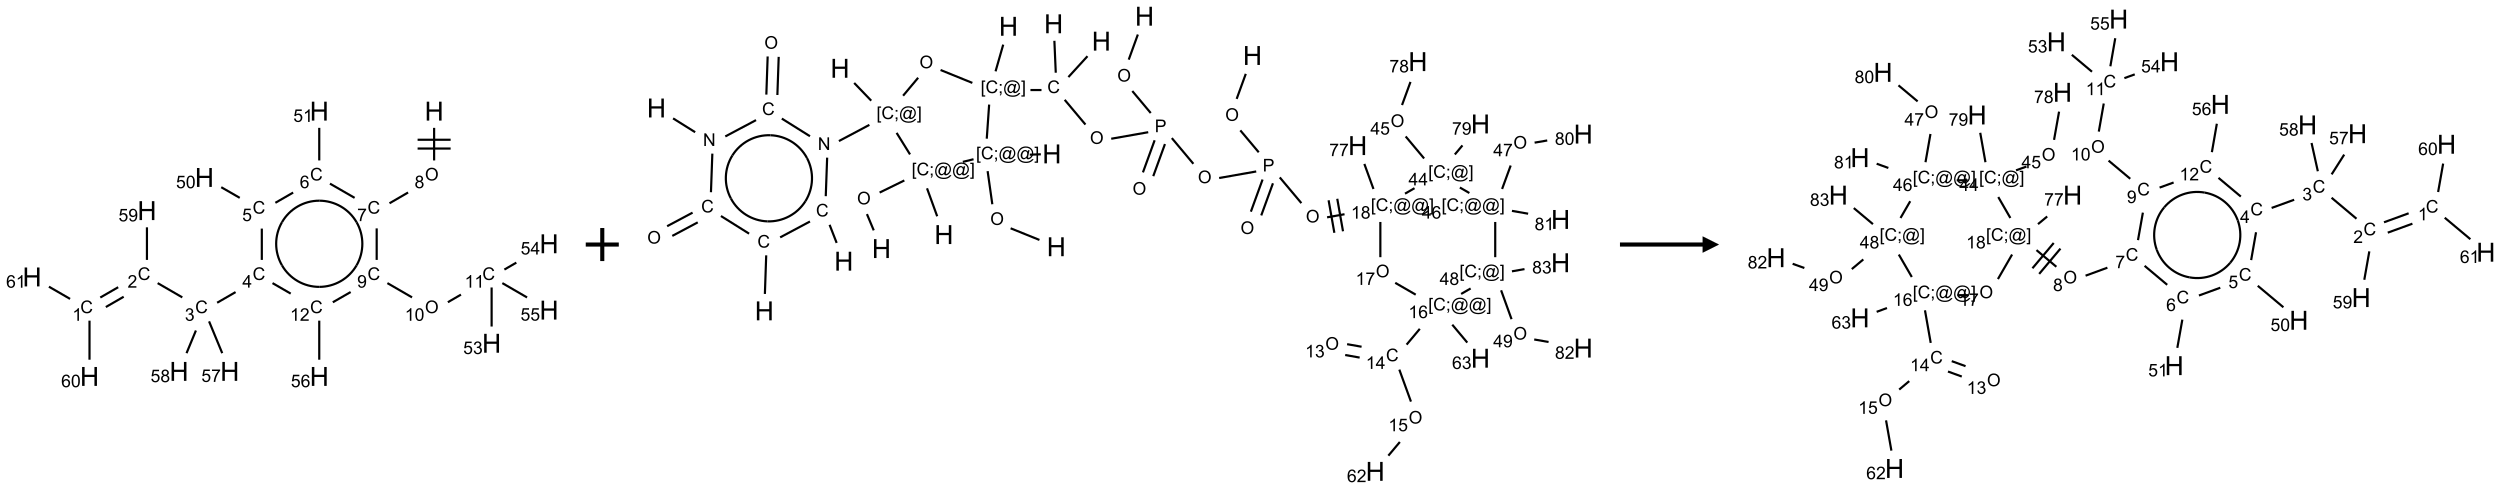 <?xml version="1.0" encoding="UTF-8"?>
<svg xmlns="http://www.w3.org/2000/svg" xmlns:xlink="http://www.w3.org/1999/xlink" width="1513" height="296" viewBox="0 0 1513 296">
<defs>
<g>
<g id="glyph-0-0">
<path d="M 2 0 L 2 -10 L 10 -10 L 10 0 Z M 2.25 -0.25 L 9.75 -0.25 L 9.75 -9.75 L 2.25 -9.75 Z M 2.25 -0.25 "/>
</g>
<g id="glyph-0-1">
<path d="M 1.281 0 L 1.281 -11.453 L 2.797 -11.453 L 2.797 -6.75 L 8.75 -6.75 L 8.75 -11.453 L 10.266 -11.453 L 10.266 0 L 8.75 0 L 8.75 -5.398 L 2.797 -5.398 L 2.797 0 Z M 1.281 0 "/>
</g>
<g id="glyph-1-0">
<path d="M 1.332 0 L 1.332 -6.668 L 6.668 -6.668 L 6.668 0 Z M 1.5 -0.168 L 6.5 -0.168 L 6.5 -6.5 L 1.5 -6.5 Z M 1.5 -0.168 "/>
</g>
<g id="glyph-1-1">
<path d="M 0.516 -3.719 C 0.516 -4.984 0.855 -5.977 1.535 -6.695 C 2.215 -7.414 3.094 -7.77 4.172 -7.77 C 4.875 -7.77 5.512 -7.602 6.078 -7.266 C 6.645 -6.93 7.074 -6.461 7.371 -5.855 C 7.668 -5.254 7.816 -4.57 7.816 -3.809 C 7.816 -3.035 7.66 -2.34 7.348 -1.73 C 7.035 -1.117 6.594 -0.656 6.02 -0.34 C 5.449 -0.027 4.828 0.129 4.168 0.129 C 3.449 0.129 2.805 -0.043 2.238 -0.391 C 1.672 -0.738 1.246 -1.211 0.953 -1.812 C 0.66 -2.414 0.516 -3.047 0.516 -3.719 Z M 1.559 -3.703 C 1.559 -2.781 1.805 -2.059 2.301 -1.527 C 2.793 -1 3.414 -0.734 4.16 -0.734 C 4.922 -0.734 5.547 -1 6.039 -1.535 C 6.531 -2.07 6.777 -2.828 6.777 -3.812 C 6.777 -4.434 6.672 -4.977 6.461 -5.441 C 6.25 -5.902 5.945 -6.262 5.539 -6.52 C 5.133 -6.773 4.68 -6.902 4.176 -6.902 C 3.461 -6.902 2.848 -6.656 2.332 -6.164 C 1.816 -5.672 1.559 -4.852 1.559 -3.703 Z M 1.559 -3.703 "/>
</g>
<g id="glyph-1-2">
<path d="M 1.887 -4.141 C 1.496 -4.281 1.207 -4.484 1.02 -4.75 C 0.832 -5.016 0.738 -5.328 0.738 -5.699 C 0.738 -6.254 0.938 -6.719 1.34 -7.098 C 1.738 -7.477 2.27 -7.668 2.934 -7.668 C 3.598 -7.668 4.137 -7.473 4.543 -7.086 C 4.949 -6.699 5.152 -6.227 5.152 -5.672 C 5.152 -5.316 5.059 -5.008 4.871 -4.746 C 4.688 -4.484 4.406 -4.281 4.027 -4.141 C 4.496 -3.988 4.852 -3.742 5.098 -3.402 C 5.34 -3.062 5.465 -2.656 5.465 -2.184 C 5.465 -1.531 5.234 -0.98 4.77 -0.535 C 4.309 -0.09 3.703 0.129 2.949 0.129 C 2.195 0.129 1.586 -0.094 1.125 -0.539 C 0.664 -0.984 0.434 -1.543 0.434 -2.207 C 0.434 -2.703 0.559 -3.121 0.809 -3.457 C 1.062 -3.793 1.422 -4.02 1.887 -4.141 Z M 1.699 -5.73 C 1.699 -5.367 1.812 -5.074 2.047 -4.844 C 2.281 -4.613 2.582 -4.5 2.953 -4.5 C 3.312 -4.5 3.609 -4.613 3.84 -4.84 C 4.07 -5.066 4.188 -5.348 4.188 -5.676 C 4.188 -6.02 4.07 -6.309 3.832 -6.543 C 3.594 -6.777 3.297 -6.895 2.941 -6.895 C 2.586 -6.895 2.289 -6.781 2.051 -6.551 C 1.816 -6.324 1.699 -6.047 1.699 -5.73 Z M 1.395 -2.203 C 1.395 -1.938 1.461 -1.676 1.586 -1.426 C 1.711 -1.176 1.902 -0.984 2.152 -0.848 C 2.402 -0.711 2.672 -0.641 2.957 -0.641 C 3.406 -0.641 3.777 -0.785 4.066 -1.074 C 4.359 -1.363 4.504 -1.727 4.504 -2.172 C 4.504 -2.625 4.355 -2.996 4.055 -3.293 C 3.754 -3.586 3.379 -3.734 2.926 -3.734 C 2.484 -3.734 2.121 -3.59 1.832 -3.297 C 1.543 -3.004 1.395 -2.641 1.395 -2.203 Z M 1.395 -2.203 "/>
</g>
<g id="glyph-1-3">
<path d="M 6.27 -2.676 L 7.281 -2.422 C 7.07 -1.594 6.688 -0.961 6.137 -0.523 C 5.586 -0.086 4.914 0.129 4.121 0.129 C 3.297 0.129 2.629 -0.039 2.113 -0.371 C 1.598 -0.707 1.203 -1.191 0.934 -1.828 C 0.664 -2.465 0.531 -3.145 0.531 -3.875 C 0.531 -4.672 0.684 -5.363 0.988 -5.957 C 1.293 -6.547 1.723 -6.996 2.285 -7.305 C 2.844 -7.613 3.461 -7.766 4.137 -7.766 C 4.898 -7.766 5.543 -7.57 6.062 -7.184 C 6.582 -6.793 6.945 -6.246 7.152 -5.543 L 6.156 -5.309 C 5.98 -5.863 5.723 -6.266 5.387 -6.52 C 5.051 -6.773 4.625 -6.902 4.113 -6.902 C 3.527 -6.902 3.039 -6.762 2.645 -6.48 C 2.25 -6.199 1.973 -5.82 1.812 -5.348 C 1.652 -4.871 1.574 -4.383 1.574 -3.879 C 1.574 -3.23 1.668 -2.664 1.855 -2.18 C 2.047 -1.695 2.34 -1.332 2.738 -1.094 C 3.137 -0.855 3.57 -0.734 4.035 -0.734 C 4.602 -0.734 5.082 -0.898 5.473 -1.223 C 5.867 -1.551 6.133 -2.035 6.27 -2.676 Z M 6.27 -2.676 "/>
</g>
<g id="glyph-1-4">
<path d="M 0.504 -6.637 L 0.504 -7.535 L 5.449 -7.535 L 5.449 -6.809 C 4.961 -6.289 4.48 -5.602 4.004 -4.746 C 3.527 -3.887 3.156 -3.004 2.895 -2.098 C 2.707 -1.461 2.59 -0.762 2.535 0 L 1.574 0 C 1.582 -0.602 1.703 -1.328 1.926 -2.176 C 2.152 -3.027 2.477 -3.848 2.898 -4.637 C 3.32 -5.426 3.77 -6.094 4.246 -6.637 Z M 0.504 -6.637 "/>
</g>
<g id="glyph-1-5">
<path d="M 5.309 -5.766 L 4.375 -5.691 C 4.293 -6.059 4.172 -6.328 4.02 -6.496 C 3.766 -6.762 3.453 -6.895 3.082 -6.895 C 2.785 -6.895 2.523 -6.812 2.297 -6.645 C 2 -6.43 1.77 -6.117 1.598 -5.703 C 1.43 -5.289 1.34 -4.703 1.332 -3.938 C 1.559 -4.281 1.836 -4.535 2.16 -4.703 C 2.488 -4.871 2.828 -4.953 3.188 -4.953 C 3.812 -4.953 4.344 -4.723 4.785 -4.262 C 5.223 -3.801 5.441 -3.207 5.441 -2.48 C 5.441 -2 5.34 -1.555 5.133 -1.145 C 4.926 -0.73 4.641 -0.418 4.281 -0.199 C 3.922 0.02 3.512 0.129 3.051 0.129 C 2.27 0.129 1.633 -0.156 1.141 -0.73 C 0.648 -1.305 0.402 -2.254 0.402 -3.574 C 0.402 -5.051 0.672 -6.121 1.219 -6.793 C 1.695 -7.375 2.336 -7.668 3.141 -7.668 C 3.742 -7.668 4.234 -7.5 4.617 -7.16 C 5 -6.824 5.23 -6.359 5.309 -5.766 Z M 1.48 -2.473 C 1.48 -2.152 1.547 -1.844 1.684 -1.547 C 1.82 -1.25 2.016 -1.027 2.262 -0.871 C 2.508 -0.719 2.766 -0.641 3.035 -0.641 C 3.434 -0.641 3.773 -0.801 4.059 -1.121 C 4.344 -1.441 4.484 -1.875 4.484 -2.422 C 4.484 -2.949 4.344 -3.367 4.062 -3.668 C 3.781 -3.973 3.426 -4.125 3 -4.125 C 2.578 -4.125 2.219 -3.973 1.922 -3.668 C 1.625 -3.363 1.48 -2.969 1.48 -2.473 Z M 1.48 -2.473 "/>
</g>
<g id="glyph-1-6">
<path d="M 0.441 -2 L 1.426 -2.082 C 1.5 -1.605 1.668 -1.242 1.934 -1.004 C 2.199 -0.762 2.52 -0.641 2.895 -0.641 C 3.348 -0.641 3.73 -0.812 4.043 -1.152 C 4.355 -1.492 4.512 -1.941 4.512 -2.504 C 4.512 -3.039 4.359 -3.461 4.059 -3.77 C 3.758 -4.078 3.367 -4.234 2.879 -4.234 C 2.578 -4.234 2.305 -4.164 2.062 -4.027 C 1.82 -3.891 1.629 -3.715 1.488 -3.496 L 0.609 -3.609 L 1.348 -7.531 L 5.145 -7.531 L 5.145 -6.637 L 2.098 -6.637 L 1.688 -4.582 C 2.145 -4.902 2.625 -5.062 3.129 -5.062 C 3.797 -5.062 4.359 -4.832 4.816 -4.371 C 5.277 -3.91 5.504 -3.312 5.504 -2.59 C 5.504 -1.898 5.305 -1.301 4.902 -0.797 C 4.41 -0.18 3.742 0.129 2.895 0.129 C 2.199 0.129 1.633 -0.062 1.195 -0.453 C 0.758 -0.844 0.504 -1.359 0.441 -2 Z M 0.441 -2 "/>
</g>
<g id="glyph-1-7">
<path d="M 3.973 0 L 3.035 0 L 3.035 -5.973 C 2.809 -5.758 2.516 -5.543 2.148 -5.328 C 1.781 -5.113 1.453 -4.953 1.16 -4.844 L 1.16 -5.75 C 1.684 -5.996 2.145 -6.297 2.535 -6.645 C 2.93 -6.996 3.207 -7.336 3.371 -7.668 L 3.973 -7.668 Z M 3.973 0 "/>
</g>
<g id="glyph-1-8">
<path d="M 0.441 -3.766 C 0.441 -4.668 0.535 -5.395 0.723 -5.945 C 0.906 -6.496 1.184 -6.922 1.551 -7.219 C 1.918 -7.516 2.375 -7.668 2.934 -7.668 C 3.344 -7.668 3.703 -7.586 4.012 -7.418 C 4.32 -7.254 4.574 -7.016 4.777 -6.707 C 4.977 -6.395 5.137 -6.016 5.25 -5.57 C 5.363 -5.125 5.422 -4.523 5.422 -3.766 C 5.422 -2.871 5.328 -2.148 5.145 -1.598 C 4.961 -1.047 4.688 -0.621 4.32 -0.32 C 3.953 -0.02 3.492 0.129 2.934 0.129 C 2.195 0.129 1.617 -0.133 1.199 -0.66 C 0.695 -1.297 0.441 -2.332 0.441 -3.766 Z M 1.406 -3.766 C 1.406 -2.512 1.555 -1.68 1.848 -1.262 C 2.141 -0.848 2.5 -0.641 2.934 -0.641 C 3.363 -0.641 3.727 -0.848 4.02 -1.266 C 4.312 -1.684 4.457 -2.516 4.457 -3.766 C 4.457 -5.023 4.312 -5.859 4.02 -6.27 C 3.727 -6.684 3.359 -6.891 2.922 -6.891 C 2.492 -6.891 2.148 -6.707 1.891 -6.344 C 1.566 -5.879 1.406 -5.02 1.406 -3.766 Z M 1.406 -3.766 "/>
</g>
<g id="glyph-1-9">
<path d="M 3.449 0 L 3.449 -1.828 L 0.137 -1.828 L 0.137 -2.688 L 3.621 -7.637 L 4.387 -7.637 L 4.387 -2.688 L 5.418 -2.688 L 5.418 -1.828 L 4.387 -1.828 L 4.387 0 Z M 3.449 -2.688 L 3.449 -6.129 L 1.059 -2.688 Z M 3.449 -2.688 "/>
</g>
<g id="glyph-1-10">
<path d="M 0.449 -2.016 L 1.387 -2.141 C 1.492 -1.609 1.676 -1.227 1.934 -0.992 C 2.191 -0.758 2.508 -0.641 2.879 -0.641 C 3.32 -0.641 3.695 -0.793 3.996 -1.098 C 4.301 -1.402 4.453 -1.781 4.453 -2.234 C 4.453 -2.664 4.312 -3.02 4.031 -3.301 C 3.75 -3.578 3.391 -3.719 2.957 -3.719 C 2.781 -3.719 2.562 -3.684 2.297 -3.613 L 2.402 -4.438 C 2.465 -4.43 2.516 -4.426 2.551 -4.426 C 2.949 -4.426 3.312 -4.531 3.629 -4.738 C 3.949 -4.949 4.109 -5.27 4.109 -5.703 C 4.109 -6.047 3.992 -6.332 3.762 -6.559 C 3.527 -6.785 3.227 -6.895 2.859 -6.895 C 2.496 -6.895 2.191 -6.781 1.949 -6.551 C 1.707 -6.324 1.547 -5.98 1.48 -5.52 L 0.543 -5.688 C 0.656 -6.316 0.918 -6.805 1.324 -7.148 C 1.73 -7.492 2.234 -7.668 2.84 -7.668 C 3.254 -7.668 3.641 -7.578 3.988 -7.398 C 4.34 -7.219 4.609 -6.977 4.793 -6.668 C 4.98 -6.359 5.074 -6.031 5.074 -5.684 C 5.074 -5.352 4.984 -5.051 4.809 -4.781 C 4.629 -4.512 4.367 -4.297 4.02 -4.137 C 4.473 -4.031 4.824 -3.816 5.074 -3.488 C 5.324 -3.16 5.449 -2.75 5.449 -2.254 C 5.449 -1.59 5.203 -1.023 4.719 -0.559 C 4.234 -0.098 3.617 0.137 2.875 0.137 C 2.203 0.137 1.648 -0.062 1.207 -0.465 C 0.762 -0.863 0.512 -1.379 0.449 -2.016 Z M 0.449 -2.016 "/>
</g>
<g id="glyph-1-11">
<path d="M 5.371 -0.902 L 5.371 0 L 0.324 0 C 0.316 -0.227 0.352 -0.441 0.434 -0.652 C 0.562 -0.996 0.766 -1.332 1.051 -1.668 C 1.332 -2 1.742 -2.387 2.277 -2.824 C 3.105 -3.504 3.668 -4.043 3.957 -4.441 C 4.25 -4.84 4.395 -5.215 4.395 -5.566 C 4.395 -5.938 4.262 -6.254 3.996 -6.508 C 3.73 -6.762 3.387 -6.891 2.957 -6.891 C 2.508 -6.891 2.145 -6.754 1.875 -6.484 C 1.605 -6.215 1.469 -5.84 1.465 -5.359 L 0.5 -5.457 C 0.566 -6.176 0.812 -6.727 1.246 -7.102 C 1.676 -7.477 2.254 -7.668 2.98 -7.668 C 3.711 -7.668 4.293 -7.465 4.719 -7.059 C 5.145 -6.652 5.359 -6.148 5.359 -5.547 C 5.359 -5.242 5.297 -4.941 5.172 -4.645 C 5.047 -4.352 4.84 -4.039 4.551 -3.715 C 4.262 -3.387 3.777 -2.938 3.105 -2.371 C 2.543 -1.898 2.18 -1.578 2.02 -1.41 C 1.859 -1.242 1.73 -1.07 1.625 -0.902 Z M 5.371 -0.902 "/>
</g>
<g id="glyph-1-12">
<path d="M 0.582 -1.766 L 1.484 -1.848 C 1.562 -1.426 1.707 -1.117 1.922 -0.926 C 2.137 -0.734 2.414 -0.641 2.75 -0.641 C 3.039 -0.641 3.289 -0.707 3.508 -0.84 C 3.727 -0.973 3.902 -1.148 4.043 -1.367 C 4.18 -1.586 4.297 -1.887 4.391 -2.262 C 4.484 -2.637 4.531 -3.016 4.531 -3.406 C 4.531 -3.449 4.531 -3.512 4.527 -3.594 C 4.34 -3.297 4.082 -3.055 3.758 -2.867 C 3.434 -2.68 3.082 -2.59 2.703 -2.59 C 2.07 -2.59 1.535 -2.816 1.098 -3.277 C 0.66 -3.734 0.441 -4.34 0.441 -5.09 C 0.441 -5.863 0.672 -6.484 1.129 -6.957 C 1.586 -7.43 2.156 -7.668 2.844 -7.668 C 3.34 -7.668 3.793 -7.531 4.207 -7.266 C 4.617 -7 4.93 -6.617 5.145 -6.121 C 5.355 -5.629 5.465 -4.91 5.465 -3.973 C 5.465 -2.996 5.359 -2.223 5.145 -1.645 C 4.934 -1.066 4.617 -0.625 4.199 -0.324 C 3.781 -0.02 3.293 0.129 2.73 0.129 C 2.133 0.129 1.645 -0.035 1.266 -0.367 C 0.887 -0.699 0.66 -1.164 0.582 -1.766 Z M 4.422 -5.137 C 4.422 -5.676 4.277 -6.102 3.992 -6.418 C 3.707 -6.734 3.359 -6.891 2.957 -6.891 C 2.543 -6.891 2.18 -6.719 1.871 -6.379 C 1.562 -6.039 1.406 -5.598 1.406 -5.059 C 1.406 -4.57 1.555 -4.176 1.848 -3.871 C 2.141 -3.566 2.5 -3.418 2.934 -3.418 C 3.367 -3.418 3.723 -3.57 4.004 -3.871 C 4.281 -4.176 4.422 -4.598 4.422 -5.137 Z M 4.422 -5.137 "/>
</g>
<g id="glyph-1-13">
<path d="M 0.723 2.121 L 0.723 -7.637 L 2.793 -7.637 L 2.793 -6.859 L 1.66 -6.859 L 1.66 1.344 L 2.793 1.344 L 2.793 2.121 Z M 0.723 2.121 "/>
</g>
<g id="glyph-1-14">
<path d="M 0.949 -4.465 L 0.949 -5.531 L 2.016 -5.531 L 2.016 -4.465 Z M 0.949 0 L 0.949 -1.066 L 2.016 -1.066 L 2.016 0 C 2.016 0.391 1.945 0.711 1.809 0.949 C 1.668 1.191 1.449 1.379 1.145 1.512 L 0.887 1.109 C 1.082 1.023 1.23 0.895 1.324 0.727 C 1.418 0.559 1.469 0.316 1.48 0 Z M 0.949 0 "/>
</g>
<g id="glyph-1-15">
<path d="M 6.047 -0.848 C 5.82 -0.59 5.57 -0.379 5.289 -0.223 C 5.008 -0.062 4.73 0.016 4.449 0.016 C 4.141 0.016 3.84 -0.074 3.547 -0.254 C 3.254 -0.434 3.02 -0.715 2.836 -1.09 C 2.652 -1.465 2.562 -1.875 2.562 -2.324 C 2.562 -2.875 2.703 -3.43 2.988 -3.98 C 3.27 -4.535 3.621 -4.953 4.043 -5.23 C 4.461 -5.508 4.871 -5.645 5.266 -5.645 C 5.566 -5.645 5.855 -5.566 6.129 -5.41 C 6.402 -5.25 6.641 -5.012 6.84 -4.688 L 7.016 -5.496 L 7.949 -5.496 L 7.199 -2 C 7.094 -1.516 7.043 -1.246 7.043 -1.191 C 7.043 -1.098 7.078 -1.02 7.148 -0.949 C 7.219 -0.883 7.305 -0.848 7.406 -0.848 C 7.59 -0.848 7.832 -0.953 8.129 -1.168 C 8.527 -1.445 8.84 -1.816 9.07 -2.285 C 9.301 -2.75 9.418 -3.234 9.418 -3.73 C 9.418 -4.309 9.27 -4.852 8.973 -5.355 C 8.676 -5.859 8.23 -6.262 7.645 -6.562 C 7.055 -6.863 6.406 -7.016 5.691 -7.016 C 4.879 -7.016 4.137 -6.824 3.465 -6.445 C 2.793 -6.066 2.273 -5.52 1.902 -4.809 C 1.535 -4.098 1.348 -3.34 1.348 -2.527 C 1.348 -1.676 1.535 -0.941 1.902 -0.328 C 2.273 0.285 2.809 0.742 3.508 1.035 C 4.207 1.328 4.984 1.473 5.832 1.473 C 6.742 1.473 7.504 1.32 8.121 1.016 C 8.734 0.711 9.195 0.34 9.5 -0.098 L 10.441 -0.098 C 10.266 0.266 9.961 0.637 9.531 1.016 C 9.102 1.395 8.59 1.695 7.996 1.914 C 7.402 2.133 6.688 2.246 5.848 2.246 C 5.078 2.246 4.367 2.145 3.715 1.949 C 3.066 1.75 2.512 1.453 2.051 1.055 C 1.594 0.656 1.25 0.199 1.016 -0.316 C 0.723 -0.973 0.578 -1.684 0.578 -2.441 C 0.578 -3.289 0.75 -4.098 1.098 -4.863 C 1.523 -5.805 2.125 -6.527 2.902 -7.027 C 3.684 -7.527 4.629 -7.777 5.738 -7.777 C 6.602 -7.777 7.375 -7.602 8.059 -7.246 C 8.746 -6.895 9.285 -6.371 9.684 -5.672 C 10.02 -5.07 10.188 -4.418 10.188 -3.715 C 10.188 -2.707 9.832 -1.812 9.125 -1.031 C 8.492 -0.328 7.801 0.02 7.051 0.02 C 6.812 0.02 6.617 -0.016 6.473 -0.09 C 6.324 -0.16 6.215 -0.266 6.145 -0.402 C 6.102 -0.488 6.066 -0.637 6.047 -0.848 Z M 3.527 -2.262 C 3.527 -1.785 3.641 -1.414 3.863 -1.152 C 4.09 -0.887 4.348 -0.754 4.641 -0.754 C 4.836 -0.754 5.039 -0.812 5.254 -0.93 C 5.469 -1.047 5.676 -1.219 5.871 -1.449 C 6.066 -1.676 6.23 -1.969 6.355 -2.32 C 6.48 -2.672 6.543 -3.027 6.543 -3.379 C 6.543 -3.852 6.426 -4.219 6.191 -4.48 C 5.957 -4.738 5.672 -4.871 5.332 -4.871 C 5.109 -4.871 4.902 -4.812 4.707 -4.699 C 4.512 -4.586 4.32 -4.406 4.137 -4.156 C 3.953 -3.906 3.805 -3.602 3.691 -3.246 C 3.582 -2.887 3.527 -2.559 3.527 -2.262 Z M 3.527 -2.262 "/>
</g>
<g id="glyph-1-16">
<path d="M 2.27 2.121 L 0.203 2.121 L 0.203 1.344 L 1.332 1.344 L 1.332 -6.859 L 0.203 -6.859 L 0.203 -7.637 L 2.27 -7.637 Z M 2.27 2.121 "/>
</g>
<g id="glyph-1-17">
<path d="M 0.812 0 L 0.812 -7.637 L 1.848 -7.637 L 5.859 -1.641 L 5.859 -7.637 L 6.828 -7.637 L 6.828 0 L 5.793 0 L 1.781 -6 L 1.781 0 Z M 0.812 0 "/>
</g>
<g id="glyph-1-18">
<path d="M 0.824 0 L 0.824 -7.637 L 3.703 -7.637 C 4.211 -7.637 4.598 -7.609 4.863 -7.562 C 5.238 -7.5 5.555 -7.383 5.809 -7.207 C 6.062 -7.031 6.266 -6.785 6.418 -6.469 C 6.574 -6.152 6.652 -5.805 6.652 -5.426 C 6.652 -4.777 6.445 -4.227 6.031 -3.777 C 5.617 -3.328 4.871 -3.105 3.793 -3.105 L 1.832 -3.105 L 1.832 0 Z M 1.832 -4.004 L 3.809 -4.004 C 4.461 -4.004 4.922 -4.125 5.199 -4.371 C 5.473 -4.613 5.609 -4.953 5.609 -5.395 C 5.609 -5.715 5.527 -5.988 5.367 -6.215 C 5.207 -6.441 4.992 -6.594 4.73 -6.668 C 4.559 -6.711 4.246 -6.734 3.785 -6.734 L 1.832 -6.734 Z M 1.832 -4.004 "/>
</g>
</g>
</defs>
<path fill="none" stroke-width="0.033" stroke-linecap="butt" stroke-linejoin="miter" stroke="rgb(0%, 0%, 0%)" stroke-opacity="1" stroke-miterlimit="10" d="M 6.083 0.253 L 6.083 0.746 " transform="matrix(40, 0, 0, 40, 19.41, 67.258)"/>
<path fill="none" stroke-width="0.033" stroke-linecap="butt" stroke-linejoin="miter" stroke="rgb(0%, 0%, 0%)" stroke-opacity="1" stroke-miterlimit="10" d="M 5.833 0.566 L 6.333 0.566 " transform="matrix(40, 0, 0, 40, 19.41, 67.258)"/>
<path fill="none" stroke-width="0.033" stroke-linecap="butt" stroke-linejoin="miter" stroke="rgb(0%, 0%, 0%)" stroke-opacity="1" stroke-miterlimit="10" d="M 5.833 0.433 L 6.333 0.433 " transform="matrix(40, 0, 0, 40, 19.41, 67.258)"/>
<path fill="none" stroke-width="0.033" stroke-linecap="butt" stroke-linejoin="miter" stroke="rgb(0%, 0%, 0%)" stroke-opacity="1" stroke-miterlimit="10" d="M 5.689 1.231 L 5.408 1.394 " transform="matrix(40, 0, 0, 40, 19.41, 67.258)"/>
<path fill="none" stroke-width="0.033" stroke-linecap="butt" stroke-linejoin="miter" stroke="rgb(0%, 0%, 0%)" stroke-opacity="1" stroke-miterlimit="10" d="M 4.88 1.312 L 4.507 1.097 " transform="matrix(40, 0, 0, 40, 19.41, 67.258)"/>
<path fill="none" stroke-width="0.033" stroke-linecap="butt" stroke-linejoin="miter" stroke="rgb(0%, 0%, 0%)" stroke-opacity="1" stroke-miterlimit="10" d="M 4.345 0.746 L 4.345 0.253 " transform="matrix(40, 0, 0, 40, 19.41, 67.258)"/>
<path fill="none" stroke-width="0.033" stroke-linecap="butt" stroke-linejoin="miter" stroke="rgb(0%, 0%, 0%)" stroke-opacity="1" stroke-miterlimit="10" d="M 3.95 1.232 L 3.681 1.387 " transform="matrix(40, 0, 0, 40, 19.41, 67.258)"/>
<path fill="none" stroke-width="0.033" stroke-linecap="butt" stroke-linejoin="miter" stroke="rgb(0%, 0%, 0%)" stroke-opacity="1" stroke-miterlimit="10" d="M 3.142 1.312 L 2.862 1.151 " transform="matrix(40, 0, 0, 40, 19.41, 67.258)"/>
<path fill="none" stroke-width="0.033" stroke-linecap="butt" stroke-linejoin="miter" stroke="rgb(0%, 0%, 0%)" stroke-opacity="1" stroke-miterlimit="10" d="M 3.476 1.777 L 3.476 2.251 " transform="matrix(40, 0, 0, 40, 19.41, 67.258)"/>
<path fill="none" stroke-width="0.033" stroke-linecap="butt" stroke-linejoin="miter" stroke="rgb(0%, 0%, 0%)" stroke-opacity="1" stroke-miterlimit="10" d="M 3.079 2.738 L 2.8 2.899 " transform="matrix(40, 0, 0, 40, 19.41, 67.258)"/>
<path fill="none" stroke-width="0.033" stroke-linecap="butt" stroke-linejoin="miter" stroke="rgb(0%, 0%, 0%)" stroke-opacity="1" stroke-miterlimit="10" d="M 2.273 2.818 L 1.9 2.602 " transform="matrix(40, 0, 0, 40, 19.41, 67.258)"/>
<path fill="none" stroke-width="0.033" stroke-linecap="butt" stroke-linejoin="miter" stroke="rgb(0%, 0%, 0%)" stroke-opacity="1" stroke-miterlimit="10" d="M 1.303 2.664 L 1.032 2.82 " transform="matrix(40, 0, 0, 40, 19.41, 67.258)"/>
<path fill="none" stroke-width="0.033" stroke-linecap="butt" stroke-linejoin="miter" stroke="rgb(0%, 0%, 0%)" stroke-opacity="1" stroke-miterlimit="10" d="M 1.386 2.808 L 1.116 2.964 " transform="matrix(40, 0, 0, 40, 19.41, 67.258)"/>
<path fill="none" stroke-width="0.033" stroke-linecap="butt" stroke-linejoin="miter" stroke="rgb(0%, 0%, 0%)" stroke-opacity="1" stroke-miterlimit="10" d="M 0.869 3.17 L 0.869 3.761 " transform="matrix(40, 0, 0, 40, 19.41, 67.258)"/>
<path fill="none" stroke-width="0.033" stroke-linecap="butt" stroke-linejoin="miter" stroke="rgb(0%, 0%, 0%)" stroke-opacity="1" stroke-miterlimit="10" d="M 0.575 2.841 L 0.255 2.656 " transform="matrix(40, 0, 0, 40, 19.41, 67.258)"/>
<path fill="none" stroke-width="0.033" stroke-linecap="butt" stroke-linejoin="miter" stroke="rgb(0%, 0%, 0%)" stroke-opacity="1" stroke-miterlimit="10" d="M 1.738 2.251 L 1.738 1.758 " transform="matrix(40, 0, 0, 40, 19.41, 67.258)"/>
<path fill="none" stroke-width="0.033" stroke-linecap="butt" stroke-linejoin="miter" stroke="rgb(0%, 0%, 0%)" stroke-opacity="1" stroke-miterlimit="10" d="M 2.678 3.181 L 2.877 3.662 " transform="matrix(40, 0, 0, 40, 19.41, 67.258)"/>
<path fill="none" stroke-width="0.033" stroke-linecap="butt" stroke-linejoin="miter" stroke="rgb(0%, 0%, 0%)" stroke-opacity="1" stroke-miterlimit="10" d="M 2.479 3.319 L 2.337 3.662 " transform="matrix(40, 0, 0, 40, 19.41, 67.258)"/>
<path fill="none" stroke-width="0.033" stroke-linecap="butt" stroke-linejoin="miter" stroke="rgb(0%, 0%, 0%)" stroke-opacity="1" stroke-miterlimit="10" d="M 3.638 2.602 L 3.913 2.761 " transform="matrix(40, 0, 0, 40, 19.41, 67.258)"/>
<path fill="none" stroke-width="0.033" stroke-linecap="butt" stroke-linejoin="miter" stroke="rgb(0%, 0%, 0%)" stroke-opacity="1" stroke-miterlimit="10" d="M 4.345 3.17 L 4.345 3.761 " transform="matrix(40, 0, 0, 40, 19.41, 67.258)"/>
<path fill="none" stroke-width="0.033" stroke-linecap="butt" stroke-linejoin="miter" stroke="rgb(0%, 0%, 0%)" stroke-opacity="1" stroke-miterlimit="10" d="M 4.55 2.892 L 4.82 2.737 " transform="matrix(40, 0, 0, 40, 19.41, 67.258)"/>
<path fill="none" stroke-width="0.033" stroke-linecap="butt" stroke-linejoin="miter" stroke="rgb(0%, 0%, 0%)" stroke-opacity="1" stroke-miterlimit="10" d="M 5.214 2.251 L 5.214 1.774 " transform="matrix(40, 0, 0, 40, 19.41, 67.258)"/>
<path fill="none" stroke-width="0.033" stroke-linecap="butt" stroke-linejoin="miter" stroke="rgb(0%, 0%, 0%)" stroke-opacity="1" stroke-miterlimit="10" d="M 5.376 2.602 L 5.749 2.818 " transform="matrix(40, 0, 0, 40, 19.41, 67.258)"/>
<path fill="none" stroke-width="0.033" stroke-linecap="butt" stroke-linejoin="miter" stroke="rgb(0%, 0%, 0%)" stroke-opacity="1" stroke-miterlimit="10" d="M 6.291 2.891 L 6.489 2.776 " transform="matrix(40, 0, 0, 40, 19.41, 67.258)"/>
<path fill="none" stroke-width="0.033" stroke-linecap="butt" stroke-linejoin="miter" stroke="rgb(0%, 0%, 0%)" stroke-opacity="1" stroke-miterlimit="10" d="M 6.953 2.668 L 6.953 3.259 " transform="matrix(40, 0, 0, 40, 19.41, 67.258)"/>
<path fill="none" stroke-width="0.033" stroke-linecap="butt" stroke-linejoin="miter" stroke="rgb(0%, 0%, 0%)" stroke-opacity="1" stroke-miterlimit="10" d="M 7.146 2.397 L 7.327 2.292 " transform="matrix(40, 0, 0, 40, 19.41, 67.258)"/>
<path fill="none" stroke-width="0.033" stroke-linecap="butt" stroke-linejoin="miter" stroke="rgb(0%, 0%, 0%)" stroke-opacity="1" stroke-miterlimit="10" d="M 7.115 2.602 L 7.489 2.819 " transform="matrix(40, 0, 0, 40, 19.41, 67.258)"/>
<path fill="none" stroke-width="0.033" stroke-linecap="butt" stroke-linejoin="miter" stroke="rgb(0%, 0%, 0%)" stroke-opacity="1" stroke-miterlimit="10" d="M 4.345 1.355 C 4.578 1.355 4.793 1.479 4.91 1.681 " transform="matrix(40, 0, 0, 40, 19.41, 67.258)"/>
<path fill="none" stroke-width="0.033" stroke-linecap="butt" stroke-linejoin="miter" stroke="rgb(0%, 0%, 0%)" stroke-opacity="1" stroke-miterlimit="10" d="M 3.781 1.681 C 3.897 1.479 4.112 1.355 4.345 1.355 " transform="matrix(40, 0, 0, 40, 19.41, 67.258)"/>
<path fill="none" stroke-width="0.033" stroke-linecap="butt" stroke-linejoin="miter" stroke="rgb(0%, 0%, 0%)" stroke-opacity="1" stroke-miterlimit="10" d="M 3.781 2.333 C 3.664 2.131 3.664 1.883 3.781 1.681 " transform="matrix(40, 0, 0, 40, 19.41, 67.258)"/>
<path fill="none" stroke-width="0.033" stroke-linecap="butt" stroke-linejoin="miter" stroke="rgb(0%, 0%, 0%)" stroke-opacity="1" stroke-miterlimit="10" d="M 4.345 2.659 C 4.112 2.659 3.897 2.535 3.781 2.333 " transform="matrix(40, 0, 0, 40, 19.41, 67.258)"/>
<path fill="none" stroke-width="0.033" stroke-linecap="butt" stroke-linejoin="miter" stroke="rgb(0%, 0%, 0%)" stroke-opacity="1" stroke-miterlimit="10" d="M 4.91 2.333 C 4.793 2.535 4.578 2.659 4.345 2.659 " transform="matrix(40, 0, 0, 40, 19.41, 67.258)"/>
<path fill="none" stroke-width="0.033" stroke-linecap="butt" stroke-linejoin="miter" stroke="rgb(0%, 0%, 0%)" stroke-opacity="1" stroke-miterlimit="10" d="M 4.91 1.681 C 5.026 1.883 5.026 2.131 4.91 2.333 " transform="matrix(40, 0, 0, 40, 19.41, 67.258)"/>
<g fill="rgb(0%, 0%, 0%)" fill-opacity="1">
<use xlink:href="#glyph-0-1" x="256.977" y="72.984"/>
</g>
<g fill="rgb(0%, 0%, 0%)" fill-opacity="1">
<use xlink:href="#glyph-1-1" x="257.172" y="109.246"/>
</g>
<g fill="rgb(0%, 0%, 0%)" fill-opacity="1">
<use xlink:href="#glyph-1-2" x="250.891" y="113.879"/>
</g>
<g fill="rgb(0%, 0%, 0%)" fill-opacity="1">
<use xlink:href="#glyph-1-3" x="222.395" y="129.312"/>
</g>
<g fill="rgb(0%, 0%, 0%)" fill-opacity="1">
<use xlink:href="#glyph-1-4" x="216.141" y="133.82"/>
</g>
<g fill="rgb(0%, 0%, 0%)" fill-opacity="1">
<use xlink:href="#glyph-1-3" x="187.629" y="109.242"/>
</g>
<g fill="rgb(0%, 0%, 0%)" fill-opacity="1">
<use xlink:href="#glyph-1-5" x="181.383" y="113.879"/>
</g>
<g fill="rgb(0%, 0%, 0%)" fill-opacity="1">
<use xlink:href="#glyph-0-1" x="187.449" y="72.984"/>
</g>
<g fill="rgb(0%, 0%, 0%)" fill-opacity="1">
<use xlink:href="#glyph-1-6" x="177.488" y="73.777"/>
<use xlink:href="#glyph-1-7" x="183.421" y="73.777"/>
</g>
<g fill="rgb(0%, 0%, 0%)" fill-opacity="1">
<use xlink:href="#glyph-1-3" x="152.867" y="129.312"/>
</g>
<g fill="rgb(0%, 0%, 0%)" fill-opacity="1">
<use xlink:href="#glyph-1-6" x="146.559" y="133.816"/>
</g>
<g fill="rgb(0%, 0%, 0%)" fill-opacity="1">
<use xlink:href="#glyph-0-1" x="117.926" y="113.125"/>
</g>
<g fill="rgb(0%, 0%, 0%)" fill-opacity="1">
<use xlink:href="#glyph-1-6" x="106.516" y="113.918"/>
<use xlink:href="#glyph-1-8" x="112.448" y="113.918"/>
</g>
<g fill="rgb(0%, 0%, 0%)" fill-opacity="1">
<use xlink:href="#glyph-1-3" x="152.867" y="169.453"/>
</g>
<g fill="rgb(0%, 0%, 0%)" fill-opacity="1">
<use xlink:href="#glyph-1-9" x="146.648" y="174.059"/>
</g>
<g fill="rgb(0%, 0%, 0%)" fill-opacity="1">
<use xlink:href="#glyph-1-3" x="118.105" y="189.523"/>
</g>
<g fill="rgb(0%, 0%, 0%)" fill-opacity="1">
<use xlink:href="#glyph-1-10" x="111.855" y="194.16"/>
</g>
<g fill="rgb(0%, 0%, 0%)" fill-opacity="1">
<use xlink:href="#glyph-1-3" x="83.344" y="169.453"/>
</g>
<g fill="rgb(0%, 0%, 0%)" fill-opacity="1">
<use xlink:href="#glyph-1-11" x="77.172" y="174.09"/>
</g>
<g fill="rgb(0%, 0%, 0%)" fill-opacity="1">
<use xlink:href="#glyph-1-3" x="48.582" y="189.523"/>
</g>
<g fill="rgb(0%, 0%, 0%)" fill-opacity="1">
<use xlink:href="#glyph-1-7" x="43.801" y="194.16"/>
</g>
<g fill="rgb(0%, 0%, 0%)" fill-opacity="1">
<use xlink:href="#glyph-0-1" x="48.402" y="233.547"/>
</g>
<g fill="rgb(0%, 0%, 0%)" fill-opacity="1">
<use xlink:href="#glyph-1-5" x="36.992" y="234.34"/>
<use xlink:href="#glyph-1-8" x="42.924" y="234.34"/>
</g>
<g fill="rgb(0%, 0%, 0%)" fill-opacity="1">
<use xlink:href="#glyph-0-1" x="13.637" y="173.336"/>
</g>
<g fill="rgb(0%, 0%, 0%)" fill-opacity="1">
<use xlink:href="#glyph-1-5" x="3.68" y="174.129"/>
<use xlink:href="#glyph-1-7" x="9.612" y="174.129"/>
</g>
<g fill="rgb(0%, 0%, 0%)" fill-opacity="1">
<use xlink:href="#glyph-0-1" x="83.164" y="133.195"/>
</g>
<g fill="rgb(0%, 0%, 0%)" fill-opacity="1">
<use xlink:href="#glyph-1-6" x="71.711" y="133.988"/>
<use xlink:href="#glyph-1-12" x="77.643" y="133.988"/>
</g>
<g fill="rgb(0%, 0%, 0%)" fill-opacity="1">
<use xlink:href="#glyph-0-1" x="133.285" y="230.492"/>
</g>
<g fill="rgb(0%, 0%, 0%)" fill-opacity="1">
<use xlink:href="#glyph-1-6" x="121.852" y="231.156"/>
<use xlink:href="#glyph-1-4" x="127.784" y="231.156"/>
</g>
<g fill="rgb(0%, 0%, 0%)" fill-opacity="1">
<use xlink:href="#glyph-0-1" x="102.566" y="230.492"/>
</g>
<g fill="rgb(0%, 0%, 0%)" fill-opacity="1">
<use xlink:href="#glyph-1-6" x="91.113" y="231.285"/>
<use xlink:href="#glyph-1-2" x="97.046" y="231.285"/>
</g>
<g fill="rgb(0%, 0%, 0%)" fill-opacity="1">
<use xlink:href="#glyph-1-3" x="187.629" y="189.523"/>
</g>
<g fill="rgb(0%, 0%, 0%)" fill-opacity="1">
<use xlink:href="#glyph-1-7" x="175.523" y="194.16"/>
<use xlink:href="#glyph-1-11" x="181.456" y="194.16"/>
</g>
<g fill="rgb(0%, 0%, 0%)" fill-opacity="1">
<use xlink:href="#glyph-0-1" x="187.449" y="233.547"/>
</g>
<g fill="rgb(0%, 0%, 0%)" fill-opacity="1">
<use xlink:href="#glyph-1-6" x="176.02" y="234.34"/>
<use xlink:href="#glyph-1-5" x="181.952" y="234.34"/>
</g>
<g fill="rgb(0%, 0%, 0%)" fill-opacity="1">
<use xlink:href="#glyph-1-3" x="222.395" y="169.453"/>
</g>
<g fill="rgb(0%, 0%, 0%)" fill-opacity="1">
<use xlink:href="#glyph-1-12" x="216.125" y="174.09"/>
</g>
<g fill="rgb(0%, 0%, 0%)" fill-opacity="1">
<use xlink:href="#glyph-1-1" x="257.172" y="189.527"/>
</g>
<g fill="rgb(0%, 0%, 0%)" fill-opacity="1">
<use xlink:href="#glyph-1-7" x="244.996" y="194.16"/>
<use xlink:href="#glyph-1-8" x="250.928" y="194.16"/>
</g>
<g fill="rgb(0%, 0%, 0%)" fill-opacity="1">
<use xlink:href="#glyph-1-3" x="291.918" y="169.453"/>
</g>
<g fill="rgb(0%, 0%, 0%)" fill-opacity="1">
<use xlink:href="#glyph-1-7" x="281.207" y="174.09"/>
<use xlink:href="#glyph-1-7" x="287.139" y="174.09"/>
</g>
<g fill="rgb(0%, 0%, 0%)" fill-opacity="1">
<use xlink:href="#glyph-0-1" x="291.738" y="213.477"/>
</g>
<g fill="rgb(0%, 0%, 0%)" fill-opacity="1">
<use xlink:href="#glyph-1-6" x="280.305" y="214.27"/>
<use xlink:href="#glyph-1-10" x="286.237" y="214.27"/>
</g>
<g fill="rgb(0%, 0%, 0%)" fill-opacity="1">
<use xlink:href="#glyph-0-1" x="326.5" y="153.266"/>
</g>
<g fill="rgb(0%, 0%, 0%)" fill-opacity="1">
<use xlink:href="#glyph-1-6" x="315.098" y="154.027"/>
<use xlink:href="#glyph-1-9" x="321.03" y="154.027"/>
</g>
<g fill="rgb(0%, 0%, 0%)" fill-opacity="1">
<use xlink:href="#glyph-0-1" x="326.5" y="193.406"/>
</g>
<g fill="rgb(0%, 0%, 0%)" fill-opacity="1">
<use xlink:href="#glyph-1-6" x="315.008" y="194.066"/>
<use xlink:href="#glyph-1-6" x="320.94" y="194.066"/>
</g>
<path fill="none" stroke-width="0.062" stroke-linecap="butt" stroke-linejoin="miter" stroke="rgb(0%, 0%, 0%)" stroke-opacity="1" stroke-miterlimit="10" d="M -0 0 L 0.5 0 M 0.25 -0.25 L 0.25 0.25 " transform="matrix(40, 0, 0, 40, 354.496, 148)"/>
<path fill="none" stroke-width="0.033" stroke-linecap="butt" stroke-linejoin="miter" stroke="rgb(0%, 0%, 0%)" stroke-opacity="1" stroke-miterlimit="10" d="M 5.865 3.385 L 5.429 3.209 " transform="matrix(40, 0, 0, 40, 394.469, 9.811)"/>
<path fill="none" stroke-width="0.033" stroke-linecap="butt" stroke-linejoin="miter" stroke="rgb(0%, 0%, 0%)" stroke-opacity="1" stroke-miterlimit="10" d="M 5.152 2.845 L 5.081 2.344 " transform="matrix(40, 0, 0, 40, 394.469, 9.811)"/>
<path fill="none" stroke-width="0.033" stroke-linecap="butt" stroke-linejoin="miter" stroke="rgb(0%, 0%, 0%)" stroke-opacity="1" stroke-miterlimit="10" d="M 5.719 2.095 L 5.886 2.089 " transform="matrix(40, 0, 0, 40, 394.469, 9.811)"/>
<path fill="none" stroke-width="0.033" stroke-linecap="butt" stroke-linejoin="miter" stroke="rgb(0%, 0%, 0%)" stroke-opacity="1" stroke-miterlimit="10" d="M 4.868 2.164 L 4.706 2.204 " transform="matrix(40, 0, 0, 40, 394.469, 9.811)"/>
<path fill="none" stroke-width="0.033" stroke-linecap="butt" stroke-linejoin="miter" stroke="rgb(0%, 0%, 0%)" stroke-opacity="1" stroke-miterlimit="10" d="M 4.164 2.604 L 4.318 3.027 " transform="matrix(40, 0, 0, 40, 394.469, 9.811)"/>
<path fill="none" stroke-width="0.033" stroke-linecap="butt" stroke-linejoin="miter" stroke="rgb(0%, 0%, 0%)" stroke-opacity="1" stroke-miterlimit="10" d="M 3.821 2.485 L 3.447 2.668 " transform="matrix(40, 0, 0, 40, 394.469, 9.811)"/>
<path fill="none" stroke-width="0.033" stroke-linecap="butt" stroke-linejoin="miter" stroke="rgb(0%, 0%, 0%)" stroke-opacity="1" stroke-miterlimit="10" d="M 3.255 2.994 L 3.358 3.24 " transform="matrix(40, 0, 0, 40, 394.469, 9.811)"/>
<path fill="none" stroke-width="0.033" stroke-linecap="butt" stroke-linejoin="miter" stroke="rgb(0%, 0%, 0%)" stroke-opacity="1" stroke-miterlimit="10" d="M 3.907 2.091 L 3.704 1.765 " transform="matrix(40, 0, 0, 40, 394.469, 9.811)"/>
<path fill="none" stroke-width="0.033" stroke-linecap="butt" stroke-linejoin="miter" stroke="rgb(0%, 0%, 0%)" stroke-opacity="1" stroke-miterlimit="10" d="M 3.32 1.278 L 3.062 1.01 " transform="matrix(40, 0, 0, 40, 394.469, 9.811)"/>
<path fill="none" stroke-width="0.033" stroke-linecap="butt" stroke-linejoin="miter" stroke="rgb(0%, 0%, 0%)" stroke-opacity="1" stroke-miterlimit="10" d="M 3.292 1.644 L 2.831 1.889 " transform="matrix(40, 0, 0, 40, 394.469, 9.811)"/>
<path fill="none" stroke-width="0.033" stroke-linecap="butt" stroke-linejoin="miter" stroke="rgb(0%, 0%, 0%)" stroke-opacity="1" stroke-miterlimit="10" d="M 2.653 2.14 L 2.632 2.723 " transform="matrix(40, 0, 0, 40, 394.469, 9.811)"/>
<path fill="none" stroke-width="0.033" stroke-linecap="butt" stroke-linejoin="miter" stroke="rgb(0%, 0%, 0%)" stroke-opacity="1" stroke-miterlimit="10" d="M 2.69 3.156 L 2.797 3.43 " transform="matrix(40, 0, 0, 40, 394.469, 9.811)"/>
<path fill="none" stroke-width="0.033" stroke-linecap="butt" stroke-linejoin="miter" stroke="rgb(0%, 0%, 0%)" stroke-opacity="1" stroke-miterlimit="10" d="M 2.393 3.106 L 1.942 3.346 " transform="matrix(40, 0, 0, 40, 394.469, 9.811)"/>
<path fill="none" stroke-width="0.033" stroke-linecap="butt" stroke-linejoin="miter" stroke="rgb(0%, 0%, 0%)" stroke-opacity="1" stroke-miterlimit="10" d="M 1.731 3.618 L 1.711 4.202 " transform="matrix(40, 0, 0, 40, 394.469, 9.811)"/>
<path fill="none" stroke-width="0.033" stroke-linecap="butt" stroke-linejoin="miter" stroke="rgb(0%, 0%, 0%)" stroke-opacity="1" stroke-miterlimit="10" d="M 1.472 3.29 L 1.046 3.023 " transform="matrix(40, 0, 0, 40, 394.469, 9.811)"/>
<path fill="none" stroke-width="0.033" stroke-linecap="butt" stroke-linejoin="miter" stroke="rgb(0%, 0%, 0%)" stroke-opacity="1" stroke-miterlimit="10" d="M 0.617 2.972 L 0.232 3.177 " transform="matrix(40, 0, 0, 40, 394.469, 9.811)"/>
<path fill="none" stroke-width="0.033" stroke-linecap="butt" stroke-linejoin="miter" stroke="rgb(0%, 0%, 0%)" stroke-opacity="1" stroke-miterlimit="10" d="M 0.695 3.119 L 0.31 3.324 " transform="matrix(40, 0, 0, 40, 394.469, 9.811)"/>
<path fill="none" stroke-width="0.033" stroke-linecap="butt" stroke-linejoin="miter" stroke="rgb(0%, 0%, 0%)" stroke-opacity="1" stroke-miterlimit="10" d="M 0.895 2.663 L 0.916 2.079 " transform="matrix(40, 0, 0, 40, 394.469, 9.811)"/>
<path fill="none" stroke-width="0.033" stroke-linecap="butt" stroke-linejoin="miter" stroke="rgb(0%, 0%, 0%)" stroke-opacity="1" stroke-miterlimit="10" d="M 0.656 1.755 L 0.322 1.546 " transform="matrix(40, 0, 0, 40, 394.469, 9.811)"/>
<path fill="none" stroke-width="0.033" stroke-linecap="butt" stroke-linejoin="miter" stroke="rgb(0%, 0%, 0%)" stroke-opacity="1" stroke-miterlimit="10" d="M 1.112 1.819 L 1.577 1.572 " transform="matrix(40, 0, 0, 40, 394.469, 9.811)"/>
<path fill="none" stroke-width="0.033" stroke-linecap="butt" stroke-linejoin="miter" stroke="rgb(0%, 0%, 0%)" stroke-opacity="1" stroke-miterlimit="10" d="M 1.967 1.549 L 2.393 1.816 " transform="matrix(40, 0, 0, 40, 394.469, 9.811)"/>
<path fill="none" stroke-width="0.033" stroke-linecap="butt" stroke-linejoin="miter" stroke="rgb(0%, 0%, 0%)" stroke-opacity="1" stroke-miterlimit="10" d="M 1.9 1.192 L 1.92 0.615 " transform="matrix(40, 0, 0, 40, 394.469, 9.811)"/>
<path fill="none" stroke-width="0.033" stroke-linecap="butt" stroke-linejoin="miter" stroke="rgb(0%, 0%, 0%)" stroke-opacity="1" stroke-miterlimit="10" d="M 1.733 1.186 L 1.753 0.609 " transform="matrix(40, 0, 0, 40, 394.469, 9.811)"/>
<path fill="none" stroke-width="0.033" stroke-linecap="butt" stroke-linejoin="miter" stroke="rgb(0%, 0%, 0%)" stroke-opacity="1" stroke-miterlimit="10" d="M 3.802 1.203 L 4.03 0.931 " transform="matrix(40, 0, 0, 40, 394.469, 9.811)"/>
<path fill="none" stroke-width="0.033" stroke-linecap="butt" stroke-linejoin="miter" stroke="rgb(0%, 0%, 0%)" stroke-opacity="1" stroke-miterlimit="10" d="M 4.369 0.814 L 4.85 1.009 " transform="matrix(40, 0, 0, 40, 394.469, 9.811)"/>
<path fill="none" stroke-width="0.033" stroke-linecap="butt" stroke-linejoin="miter" stroke="rgb(0%, 0%, 0%)" stroke-opacity="1" stroke-miterlimit="10" d="M 5.104 1.337 L 5.068 1.853 " transform="matrix(40, 0, 0, 40, 394.469, 9.811)"/>
<path fill="none" stroke-width="0.033" stroke-linecap="butt" stroke-linejoin="miter" stroke="rgb(0%, 0%, 0%)" stroke-opacity="1" stroke-miterlimit="10" d="M 5.201 0.834 L 5.317 0.43 " transform="matrix(40, 0, 0, 40, 394.469, 9.811)"/>
<path fill="none" stroke-width="0.033" stroke-linecap="butt" stroke-linejoin="miter" stroke="rgb(0%, 0%, 0%)" stroke-opacity="1" stroke-miterlimit="10" d="M 5.729 1.117 L 5.896 1.117 " transform="matrix(40, 0, 0, 40, 394.469, 9.811)"/>
<path fill="none" stroke-width="0.033" stroke-linecap="butt" stroke-linejoin="miter" stroke="rgb(0%, 0%, 0%)" stroke-opacity="1" stroke-miterlimit="10" d="M 6.112 0.855 L 6.091 0.372 " transform="matrix(40, 0, 0, 40, 394.469, 9.811)"/>
<path fill="none" stroke-width="0.033" stroke-linecap="butt" stroke-linejoin="miter" stroke="rgb(0%, 0%, 0%)" stroke-opacity="1" stroke-miterlimit="10" d="M 6.303 0.921 L 6.592 0.605 " transform="matrix(40, 0, 0, 40, 394.469, 9.811)"/>
<path fill="none" stroke-width="0.033" stroke-linecap="butt" stroke-linejoin="miter" stroke="rgb(0%, 0%, 0%)" stroke-opacity="1" stroke-miterlimit="10" d="M 6.247 1.265 L 6.561 1.639 " transform="matrix(40, 0, 0, 40, 394.469, 9.811)"/>
<path fill="none" stroke-width="0.033" stroke-linecap="butt" stroke-linejoin="miter" stroke="rgb(0%, 0%, 0%)" stroke-opacity="1" stroke-miterlimit="10" d="M 6.951 1.854 L 7.511 1.755 " transform="matrix(40, 0, 0, 40, 394.469, 9.811)"/>
<path fill="none" stroke-width="0.033" stroke-linecap="butt" stroke-linejoin="miter" stroke="rgb(0%, 0%, 0%)" stroke-opacity="1" stroke-miterlimit="10" d="M 7.608 1.877 L 7.431 2.363 " transform="matrix(40, 0, 0, 40, 394.469, 9.811)"/>
<path fill="none" stroke-width="0.033" stroke-linecap="butt" stroke-linejoin="miter" stroke="rgb(0%, 0%, 0%)" stroke-opacity="1" stroke-miterlimit="10" d="M 7.764 1.934 L 7.587 2.42 " transform="matrix(40, 0, 0, 40, 394.469, 9.811)"/>
<path fill="none" stroke-width="0.033" stroke-linecap="butt" stroke-linejoin="miter" stroke="rgb(0%, 0%, 0%)" stroke-opacity="1" stroke-miterlimit="10" d="M 7.549 1.465 L 7.27 1.132 " transform="matrix(40, 0, 0, 40, 394.469, 9.811)"/>
<path fill="none" stroke-width="0.033" stroke-linecap="butt" stroke-linejoin="miter" stroke="rgb(0%, 0%, 0%)" stroke-opacity="1" stroke-miterlimit="10" d="M 7.216 0.657 L 7.354 0.277 " transform="matrix(40, 0, 0, 40, 394.469, 9.811)"/>
<path fill="none" stroke-width="0.033" stroke-linecap="butt" stroke-linejoin="miter" stroke="rgb(0%, 0%, 0%)" stroke-opacity="1" stroke-miterlimit="10" d="M 7.868 1.844 L 8.194 2.233 " transform="matrix(40, 0, 0, 40, 394.469, 9.811)"/>
<path fill="none" stroke-width="0.033" stroke-linecap="butt" stroke-linejoin="miter" stroke="rgb(0%, 0%, 0%)" stroke-opacity="1" stroke-miterlimit="10" d="M 8.584 2.448 L 9.145 2.349 " transform="matrix(40, 0, 0, 40, 394.469, 9.811)"/>
<path fill="none" stroke-width="0.033" stroke-linecap="butt" stroke-linejoin="miter" stroke="rgb(0%, 0%, 0%)" stroke-opacity="1" stroke-miterlimit="10" d="M 9.241 2.471 L 9.064 2.957 " transform="matrix(40, 0, 0, 40, 394.469, 9.811)"/>
<path fill="none" stroke-width="0.033" stroke-linecap="butt" stroke-linejoin="miter" stroke="rgb(0%, 0%, 0%)" stroke-opacity="1" stroke-miterlimit="10" d="M 9.398 2.528 L 9.221 3.014 " transform="matrix(40, 0, 0, 40, 394.469, 9.811)"/>
<path fill="none" stroke-width="0.033" stroke-linecap="butt" stroke-linejoin="miter" stroke="rgb(0%, 0%, 0%)" stroke-opacity="1" stroke-miterlimit="10" d="M 9.183 2.059 L 8.904 1.727 " transform="matrix(40, 0, 0, 40, 394.469, 9.811)"/>
<path fill="none" stroke-width="0.033" stroke-linecap="butt" stroke-linejoin="miter" stroke="rgb(0%, 0%, 0%)" stroke-opacity="1" stroke-miterlimit="10" d="M 8.849 1.251 L 8.987 0.872 " transform="matrix(40, 0, 0, 40, 394.469, 9.811)"/>
<path fill="none" stroke-width="0.033" stroke-linecap="butt" stroke-linejoin="miter" stroke="rgb(0%, 0%, 0%)" stroke-opacity="1" stroke-miterlimit="10" d="M 9.501 2.439 L 9.828 2.828 " transform="matrix(40, 0, 0, 40, 394.469, 9.811)"/>
<path fill="none" stroke-width="0.033" stroke-linecap="butt" stroke-linejoin="miter" stroke="rgb(0%, 0%, 0%)" stroke-opacity="1" stroke-miterlimit="10" d="M 10.217 3.043 L 10.481 2.996 " transform="matrix(40, 0, 0, 40, 394.469, 9.811)"/>
<path fill="none" stroke-width="0.033" stroke-linecap="butt" stroke-linejoin="miter" stroke="rgb(0%, 0%, 0%)" stroke-opacity="1" stroke-miterlimit="10" d="M 10.458 3.254 L 10.371 2.762 " transform="matrix(40, 0, 0, 40, 394.469, 9.811)"/>
<path fill="none" stroke-width="0.033" stroke-linecap="butt" stroke-linejoin="miter" stroke="rgb(0%, 0%, 0%)" stroke-opacity="1" stroke-miterlimit="10" d="M 10.327 3.277 L 10.24 2.785 " transform="matrix(40, 0, 0, 40, 394.469, 9.811)"/>
<path fill="none" stroke-width="0.033" stroke-linecap="butt" stroke-linejoin="miter" stroke="rgb(0%, 0%, 0%)" stroke-opacity="1" stroke-miterlimit="10" d="M 10.919 2.614 L 10.781 2.235 " transform="matrix(40, 0, 0, 40, 394.469, 9.811)"/>
<path fill="none" stroke-width="0.033" stroke-linecap="butt" stroke-linejoin="miter" stroke="rgb(0%, 0%, 0%)" stroke-opacity="1" stroke-miterlimit="10" d="M 11.023 3.113 L 11.023 3.646 " transform="matrix(40, 0, 0, 40, 394.469, 9.811)"/>
<path fill="none" stroke-width="0.033" stroke-linecap="butt" stroke-linejoin="miter" stroke="rgb(0%, 0%, 0%)" stroke-opacity="1" stroke-miterlimit="10" d="M 11.248 4.034 L 11.558 4.213 " transform="matrix(40, 0, 0, 40, 394.469, 9.811)"/>
<path fill="none" stroke-width="0.033" stroke-linecap="butt" stroke-linejoin="miter" stroke="rgb(0%, 0%, 0%)" stroke-opacity="1" stroke-miterlimit="10" d="M 11.62 4.73 L 11.42 4.969 " transform="matrix(40, 0, 0, 40, 394.469, 9.811)"/>
<path fill="none" stroke-width="0.033" stroke-linecap="butt" stroke-linejoin="miter" stroke="rgb(0%, 0%, 0%)" stroke-opacity="1" stroke-miterlimit="10" d="M 10.739 5.001 L 10.52 4.962 " transform="matrix(40, 0, 0, 40, 394.469, 9.811)"/>
<path fill="none" stroke-width="0.033" stroke-linecap="butt" stroke-linejoin="miter" stroke="rgb(0%, 0%, 0%)" stroke-opacity="1" stroke-miterlimit="10" d="M 10.71 5.165 L 10.491 5.126 " transform="matrix(40, 0, 0, 40, 394.469, 9.811)"/>
<path fill="none" stroke-width="0.033" stroke-linecap="butt" stroke-linejoin="miter" stroke="rgb(0%, 0%, 0%)" stroke-opacity="1" stroke-miterlimit="10" d="M 11.31 5.347 L 11.486 5.831 " transform="matrix(40, 0, 0, 40, 394.469, 9.811)"/>
<path fill="none" stroke-width="0.033" stroke-linecap="butt" stroke-linejoin="miter" stroke="rgb(0%, 0%, 0%)" stroke-opacity="1" stroke-miterlimit="10" d="M 11.318 6.442 L 11.144 6.649 " transform="matrix(40, 0, 0, 40, 394.469, 9.811)"/>
<path fill="none" stroke-width="0.033" stroke-linecap="butt" stroke-linejoin="miter" stroke="rgb(0%, 0%, 0%)" stroke-opacity="1" stroke-miterlimit="10" d="M 12.111 4.667 L 12.338 4.938 " transform="matrix(40, 0, 0, 40, 394.469, 9.811)"/>
<path fill="none" stroke-width="0.033" stroke-linecap="butt" stroke-linejoin="miter" stroke="rgb(0%, 0%, 0%)" stroke-opacity="1" stroke-miterlimit="10" d="M 12.245 4.202 L 12.389 4.119 " transform="matrix(40, 0, 0, 40, 394.469, 9.811)"/>
<path fill="none" stroke-width="0.033" stroke-linecap="butt" stroke-linejoin="miter" stroke="rgb(0%, 0%, 0%)" stroke-opacity="1" stroke-miterlimit="10" d="M 12.85 4.147 L 13.008 4.584 " transform="matrix(40, 0, 0, 40, 394.469, 9.811)"/>
<path fill="none" stroke-width="0.033" stroke-linecap="butt" stroke-linejoin="miter" stroke="rgb(0%, 0%, 0%)" stroke-opacity="1" stroke-miterlimit="10" d="M 13.351 4.891 L 13.568 4.929 " transform="matrix(40, 0, 0, 40, 394.469, 9.811)"/>
<path fill="none" stroke-width="0.033" stroke-linecap="butt" stroke-linejoin="miter" stroke="rgb(0%, 0%, 0%)" stroke-opacity="1" stroke-miterlimit="10" d="M 13.014 3.86 L 13.204 3.826 " transform="matrix(40, 0, 0, 40, 394.469, 9.811)"/>
<path fill="none" stroke-width="0.033" stroke-linecap="butt" stroke-linejoin="miter" stroke="rgb(0%, 0%, 0%)" stroke-opacity="1" stroke-miterlimit="10" d="M 12.761 3.646 L 12.761 3.113 " transform="matrix(40, 0, 0, 40, 394.469, 9.811)"/>
<path fill="none" stroke-width="0.033" stroke-linecap="butt" stroke-linejoin="miter" stroke="rgb(0%, 0%, 0%)" stroke-opacity="1" stroke-miterlimit="10" d="M 12.865 2.614 L 12.995 2.259 " transform="matrix(40, 0, 0, 40, 394.469, 9.811)"/>
<path fill="none" stroke-width="0.033" stroke-linecap="butt" stroke-linejoin="miter" stroke="rgb(0%, 0%, 0%)" stroke-opacity="1" stroke-miterlimit="10" d="M 13.357 1.913 L 13.548 1.88 " transform="matrix(40, 0, 0, 40, 394.469, 9.811)"/>
<path fill="none" stroke-width="0.033" stroke-linecap="butt" stroke-linejoin="miter" stroke="rgb(0%, 0%, 0%)" stroke-opacity="1" stroke-miterlimit="10" d="M 13.014 2.945 L 13.259 2.988 " transform="matrix(40, 0, 0, 40, 394.469, 9.811)"/>
<path fill="none" stroke-width="0.033" stroke-linecap="butt" stroke-linejoin="miter" stroke="rgb(0%, 0%, 0%)" stroke-opacity="1" stroke-miterlimit="10" d="M 12.37 2.675 L 12.226 2.592 " transform="matrix(40, 0, 0, 40, 394.469, 9.811)"/>
<path fill="none" stroke-width="0.033" stroke-linecap="butt" stroke-linejoin="miter" stroke="rgb(0%, 0%, 0%)" stroke-opacity="1" stroke-miterlimit="10" d="M 11.54 2.602 L 11.396 2.685 " transform="matrix(40, 0, 0, 40, 394.469, 9.811)"/>
<path fill="none" stroke-width="0.033" stroke-linecap="butt" stroke-linejoin="miter" stroke="rgb(0%, 0%, 0%)" stroke-opacity="1" stroke-miterlimit="10" d="M 11.685 2.152 L 11.406 1.819 " transform="matrix(40, 0, 0, 40, 394.469, 9.811)"/>
<path fill="none" stroke-width="0.033" stroke-linecap="butt" stroke-linejoin="miter" stroke="rgb(0%, 0%, 0%)" stroke-opacity="1" stroke-miterlimit="10" d="M 11.351 1.344 L 11.479 0.994 " transform="matrix(40, 0, 0, 40, 394.469, 9.811)"/>
<path fill="none" stroke-width="0.033" stroke-linecap="butt" stroke-linejoin="miter" stroke="rgb(0%, 0%, 0%)" stroke-opacity="1" stroke-miterlimit="10" d="M 12.15 2.092 L 12.265 1.955 " transform="matrix(40, 0, 0, 40, 394.469, 9.811)"/>
<path fill="none" stroke-width="0.033" stroke-linecap="butt" stroke-linejoin="miter" stroke="rgb(0%, 0%, 0%)" stroke-opacity="1" stroke-miterlimit="10" d="M 2.348 2.146 C 2.457 2.352 2.448 2.6 2.325 2.798 " transform="matrix(40, 0, 0, 40, 394.469, 9.811)"/>
<path fill="none" stroke-width="0.033" stroke-linecap="butt" stroke-linejoin="miter" stroke="rgb(0%, 0%, 0%)" stroke-opacity="1" stroke-miterlimit="10" d="M 1.795 1.801 C 2.028 1.809 2.238 1.941 2.348 2.146 " transform="matrix(40, 0, 0, 40, 394.469, 9.811)"/>
<path fill="none" stroke-width="0.033" stroke-linecap="butt" stroke-linejoin="miter" stroke="rgb(0%, 0%, 0%)" stroke-opacity="1" stroke-miterlimit="10" d="M 1.219 2.107 C 1.343 1.909 1.562 1.793 1.795 1.801 " transform="matrix(40, 0, 0, 40, 394.469, 9.811)"/>
<path fill="none" stroke-width="0.033" stroke-linecap="butt" stroke-linejoin="miter" stroke="rgb(0%, 0%, 0%)" stroke-opacity="1" stroke-miterlimit="10" d="M 1.197 2.758 C 1.087 2.553 1.096 2.304 1.219 2.107 " transform="matrix(40, 0, 0, 40, 394.469, 9.811)"/>
<path fill="none" stroke-width="0.033" stroke-linecap="butt" stroke-linejoin="miter" stroke="rgb(0%, 0%, 0%)" stroke-opacity="1" stroke-miterlimit="10" d="M 1.749 3.104 C 1.517 3.096 1.306 2.964 1.197 2.758 " transform="matrix(40, 0, 0, 40, 394.469, 9.811)"/>
<path fill="none" stroke-width="0.033" stroke-linecap="butt" stroke-linejoin="miter" stroke="rgb(0%, 0%, 0%)" stroke-opacity="1" stroke-miterlimit="10" d="M 2.325 2.798 C 2.201 2.995 1.982 3.112 1.749 3.104 " transform="matrix(40, 0, 0, 40, 394.469, 9.811)"/>
<g fill="rgb(0%, 0%, 0%)" fill-opacity="1">
<use xlink:href="#glyph-0-1" x="633.488" y="155.059"/>
</g>
<g fill="rgb(0%, 0%, 0%)" fill-opacity="1">
<use xlink:href="#glyph-1-1" x="599.289" y="136.141"/>
</g>
<g fill="rgb(0%, 0%, 0%)" fill-opacity="1">
<use xlink:href="#glyph-1-13" x="590.668" y="96.395"/>
<use xlink:href="#glyph-1-3" x="593.632" y="96.395"/>
<use xlink:href="#glyph-1-14" x="601.335" y="96.395"/>
<use xlink:href="#glyph-1-15" x="604.298" y="96.395"/>
<use xlink:href="#glyph-1-15" x="615.126" y="96.395"/>
<use xlink:href="#glyph-1-16" x="625.954" y="96.395"/>
</g>
<g fill="rgb(0%, 0%, 0%)" fill-opacity="1">
<use xlink:href="#glyph-0-1" x="630.801" y="98.871"/>
</g>
<g fill="rgb(0%, 0%, 0%)" fill-opacity="1">
<use xlink:href="#glyph-1-13" x="551.719" y="106.105"/>
<use xlink:href="#glyph-1-3" x="554.682" y="106.105"/>
<use xlink:href="#glyph-1-14" x="562.385" y="106.105"/>
<use xlink:href="#glyph-1-15" x="565.349" y="106.105"/>
<use xlink:href="#glyph-1-15" x="576.177" y="106.105"/>
<use xlink:href="#glyph-1-16" x="587.005" y="106.105"/>
</g>
<g fill="rgb(0%, 0%, 0%)" fill-opacity="1">
<use xlink:href="#glyph-0-1" x="565.465" y="147.703"/>
</g>
<g fill="rgb(0%, 0%, 0%)" fill-opacity="1">
<use xlink:href="#glyph-1-1" x="518.676" y="123.699"/>
</g>
<g fill="rgb(0%, 0%, 0%)" fill-opacity="1">
<use xlink:href="#glyph-0-1" x="527.664" y="156.172"/>
</g>
<g fill="rgb(0%, 0%, 0%)" fill-opacity="1">
<use xlink:href="#glyph-1-13" x="530.449" y="72.066"/>
<use xlink:href="#glyph-1-3" x="533.413" y="72.066"/>
<use xlink:href="#glyph-1-14" x="541.116" y="72.066"/>
<use xlink:href="#glyph-1-15" x="544.079" y="72.066"/>
<use xlink:href="#glyph-1-16" x="554.908" y="72.066"/>
</g>
<g fill="rgb(0%, 0%, 0%)" fill-opacity="1">
<use xlink:href="#glyph-0-1" x="502.582" y="47.066"/>
</g>
<g fill="rgb(0%, 0%, 0%)" fill-opacity="1">
<use xlink:href="#glyph-1-17" x="494.922" y="90.77"/>
</g>
<g fill="rgb(0%, 0%, 0%)" fill-opacity="1">
<use xlink:href="#glyph-1-3" x="493.801" y="131.02"/>
</g>
<g fill="rgb(0%, 0%, 0%)" fill-opacity="1">
<use xlink:href="#glyph-0-1" x="504.883" y="163.797"/>
</g>
<g fill="rgb(0%, 0%, 0%)" fill-opacity="1">
<use xlink:href="#glyph-1-3" x="458.359" y="149.863"/>
</g>
<g fill="rgb(0%, 0%, 0%)" fill-opacity="1">
<use xlink:href="#glyph-0-1" x="456.777" y="193.863"/>
</g>
<g fill="rgb(0%, 0%, 0%)" fill-opacity="1">
<use xlink:href="#glyph-1-3" x="424.316" y="128.594"/>
</g>
<g fill="rgb(0%, 0%, 0%)" fill-opacity="1">
<use xlink:href="#glyph-1-1" x="391.715" y="147.441"/>
</g>
<g fill="rgb(0%, 0%, 0%)" fill-opacity="1">
<use xlink:href="#glyph-1-17" x="425.438" y="88.344"/>
</g>
<g fill="rgb(0%, 0%, 0%)" fill-opacity="1">
<use xlink:href="#glyph-0-1" x="391.5" y="71.086"/>
</g>
<g fill="rgb(0%, 0%, 0%)" fill-opacity="1">
<use xlink:href="#glyph-1-3" x="461.16" y="69.633"/>
</g>
<g fill="rgb(0%, 0%, 0%)" fill-opacity="1">
<use xlink:href="#glyph-1-1" x="462.578" y="29.52"/>
</g>
<g fill="rgb(0%, 0%, 0%)" fill-opacity="1">
<use xlink:href="#glyph-1-1" x="556.461" y="41.312"/>
</g>
<g fill="rgb(0%, 0%, 0%)" fill-opacity="1">
<use xlink:href="#glyph-1-13" x="593.469" y="56.352"/>
<use xlink:href="#glyph-1-3" x="596.432" y="56.352"/>
<use xlink:href="#glyph-1-14" x="604.135" y="56.352"/>
<use xlink:href="#glyph-1-15" x="607.099" y="56.352"/>
<use xlink:href="#glyph-1-16" x="617.927" y="56.352"/>
</g>
<g fill="rgb(0%, 0%, 0%)" fill-opacity="1">
<use xlink:href="#glyph-0-1" x="604.547" y="21.645"/>
</g>
<g fill="rgb(0%, 0%, 0%)" fill-opacity="1">
<use xlink:href="#glyph-1-3" x="633.805" y="56.344"/>
</g>
<g fill="rgb(0%, 0%, 0%)" fill-opacity="1">
<use xlink:href="#glyph-0-1" x="631.871" y="20.125"/>
</g>
<g fill="rgb(0%, 0%, 0%)" fill-opacity="1">
<use xlink:href="#glyph-0-1" x="660.742" y="30.633"/>
</g>
<g fill="rgb(0%, 0%, 0%)" fill-opacity="1">
<use xlink:href="#glyph-1-1" x="659.621" y="87.098"/>
</g>
<g fill="rgb(0%, 0%, 0%)" fill-opacity="1">
<use xlink:href="#glyph-1-18" x="698.844" y="79.992"/>
</g>
<g fill="rgb(0%, 0%, 0%)" fill-opacity="1">
<use xlink:href="#glyph-1-1" x="685.422" y="117.848"/>
</g>
<g fill="rgb(0%, 0%, 0%)" fill-opacity="1">
<use xlink:href="#glyph-1-1" x="676.172" y="49.379"/>
</g>
<g fill="rgb(0%, 0%, 0%)" fill-opacity="1">
<use xlink:href="#glyph-0-1" x="686.883" y="15.539"/>
</g>
<g fill="rgb(0%, 0%, 0%)" fill-opacity="1">
<use xlink:href="#glyph-1-1" x="724.953" y="110.879"/>
</g>
<g fill="rgb(0%, 0%, 0%)" fill-opacity="1">
<use xlink:href="#glyph-1-18" x="764.176" y="103.77"/>
</g>
<g fill="rgb(0%, 0%, 0%)" fill-opacity="1">
<use xlink:href="#glyph-1-1" x="750.754" y="141.629"/>
</g>
<g fill="rgb(0%, 0%, 0%)" fill-opacity="1">
<use xlink:href="#glyph-1-1" x="741.504" y="73.156"/>
</g>
<g fill="rgb(0%, 0%, 0%)" fill-opacity="1">
<use xlink:href="#glyph-0-1" x="752.215" y="39.316"/>
</g>
<g fill="rgb(0%, 0%, 0%)" fill-opacity="1">
<use xlink:href="#glyph-1-1" x="790.285" y="134.656"/>
</g>
<g fill="rgb(0%, 0%, 0%)" fill-opacity="1">
<use xlink:href="#glyph-1-13" x="829.605" y="127.691"/>
<use xlink:href="#glyph-1-3" x="832.569" y="127.691"/>
<use xlink:href="#glyph-1-14" x="840.272" y="127.691"/>
<use xlink:href="#glyph-1-15" x="843.236" y="127.691"/>
<use xlink:href="#glyph-1-15" x="854.064" y="127.691"/>
<use xlink:href="#glyph-1-16" x="864.892" y="127.691"/>
</g>
<g fill="rgb(0%, 0%, 0%)" fill-opacity="1">
<use xlink:href="#glyph-1-7" x="817.602" y="132.32"/>
<use xlink:href="#glyph-1-2" x="823.534" y="132.32"/>
</g>
<g fill="rgb(0%, 0%, 0%)" fill-opacity="1">
<use xlink:href="#glyph-0-1" x="815.891" y="93.844"/>
</g>
<g fill="rgb(0%, 0%, 0%)" fill-opacity="1">
<use xlink:href="#glyph-1-4" x="804.457" y="94.508"/>
<use xlink:href="#glyph-1-4" x="810.389" y="94.508"/>
</g>
<g fill="rgb(0%, 0%, 0%)" fill-opacity="1">
<use xlink:href="#glyph-1-1" x="832.641" y="167.828"/>
</g>
<g fill="rgb(0%, 0%, 0%)" fill-opacity="1">
<use xlink:href="#glyph-1-7" x="820.438" y="172.457"/>
<use xlink:href="#glyph-1-4" x="826.37" y="172.457"/>
</g>
<g fill="rgb(0%, 0%, 0%)" fill-opacity="1">
<use xlink:href="#glyph-1-13" x="864.367" y="187.902"/>
<use xlink:href="#glyph-1-3" x="867.331" y="187.902"/>
<use xlink:href="#glyph-1-14" x="875.034" y="187.902"/>
<use xlink:href="#glyph-1-15" x="877.997" y="187.902"/>
<use xlink:href="#glyph-1-15" x="888.826" y="187.902"/>
<use xlink:href="#glyph-1-16" x="899.654" y="187.902"/>
</g>
<g fill="rgb(0%, 0%, 0%)" fill-opacity="1">
<use xlink:href="#glyph-1-7" x="852.383" y="192.527"/>
<use xlink:href="#glyph-1-5" x="858.315" y="192.527"/>
</g>
<g fill="rgb(0%, 0%, 0%)" fill-opacity="1">
<use xlink:href="#glyph-1-3" x="838.762" y="218.641"/>
</g>
<g fill="rgb(0%, 0%, 0%)" fill-opacity="1">
<use xlink:href="#glyph-1-7" x="826.609" y="223.277"/>
<use xlink:href="#glyph-1-9" x="832.542" y="223.277"/>
</g>
<g fill="rgb(0%, 0%, 0%)" fill-opacity="1">
<use xlink:href="#glyph-1-1" x="802.07" y="211.676"/>
</g>
<g fill="rgb(0%, 0%, 0%)" fill-opacity="1">
<use xlink:href="#glyph-1-7" x="789.867" y="216.309"/>
<use xlink:href="#glyph-1-10" x="795.799" y="216.309"/>
</g>
<g fill="rgb(0%, 0%, 0%)" fill-opacity="1">
<use xlink:href="#glyph-1-1" x="852.508" y="256.367"/>
</g>
<g fill="rgb(0%, 0%, 0%)" fill-opacity="1">
<use xlink:href="#glyph-1-7" x="840.25" y="260.996"/>
<use xlink:href="#glyph-1-6" x="846.182" y="260.996"/>
</g>
<g fill="rgb(0%, 0%, 0%)" fill-opacity="1">
<use xlink:href="#glyph-0-1" x="826.508" y="290.996"/>
</g>
<g fill="rgb(0%, 0%, 0%)" fill-opacity="1">
<use xlink:href="#glyph-1-5" x="815.152" y="291.785"/>
<use xlink:href="#glyph-1-11" x="821.085" y="291.785"/>
</g>
<g fill="rgb(0%, 0%, 0%)" fill-opacity="1">
<use xlink:href="#glyph-0-1" x="890.184" y="222.523"/>
</g>
<g fill="rgb(0%, 0%, 0%)" fill-opacity="1">
<use xlink:href="#glyph-1-5" x="878.75" y="223.316"/>
<use xlink:href="#glyph-1-10" x="884.682" y="223.316"/>
</g>
<g fill="rgb(0%, 0%, 0%)" fill-opacity="1">
<use xlink:href="#glyph-1-13" x="883.25" y="167.832"/>
<use xlink:href="#glyph-1-3" x="886.214" y="167.832"/>
<use xlink:href="#glyph-1-14" x="893.917" y="167.832"/>
<use xlink:href="#glyph-1-15" x="896.88" y="167.832"/>
<use xlink:href="#glyph-1-16" x="907.708" y="167.832"/>
</g>
<g fill="rgb(0%, 0%, 0%)" fill-opacity="1">
<use xlink:href="#glyph-1-9" x="871.246" y="172.457"/>
<use xlink:href="#glyph-1-2" x="877.178" y="172.457"/>
</g>
<g fill="rgb(0%, 0%, 0%)" fill-opacity="1">
<use xlink:href="#glyph-1-1" x="915.895" y="205.547"/>
</g>
<g fill="rgb(0%, 0%, 0%)" fill-opacity="1">
<use xlink:href="#glyph-1-9" x="903.68" y="210.18"/>
<use xlink:href="#glyph-1-12" x="909.612" y="210.18"/>
</g>
<g fill="rgb(0%, 0%, 0%)" fill-opacity="1">
<use xlink:href="#glyph-0-1" x="952.406" y="216.395"/>
</g>
<g fill="rgb(0%, 0%, 0%)" fill-opacity="1">
<use xlink:href="#glyph-1-2" x="941.051" y="217.188"/>
<use xlink:href="#glyph-1-11" x="946.983" y="217.188"/>
</g>
<g fill="rgb(0%, 0%, 0%)" fill-opacity="1">
<use xlink:href="#glyph-0-1" x="938.676" y="164.734"/>
</g>
<g fill="rgb(0%, 0%, 0%)" fill-opacity="1">
<use xlink:href="#glyph-1-2" x="927.242" y="165.527"/>
<use xlink:href="#glyph-1-10" x="933.174" y="165.527"/>
</g>
<g fill="rgb(0%, 0%, 0%)" fill-opacity="1">
<use xlink:href="#glyph-1-13" x="872.422" y="127.691"/>
<use xlink:href="#glyph-1-3" x="875.385" y="127.691"/>
<use xlink:href="#glyph-1-14" x="883.089" y="127.691"/>
<use xlink:href="#glyph-1-15" x="886.052" y="127.691"/>
<use xlink:href="#glyph-1-15" x="896.88" y="127.691"/>
<use xlink:href="#glyph-1-16" x="907.708" y="127.691"/>
</g>
<g fill="rgb(0%, 0%, 0%)" fill-opacity="1">
<use xlink:href="#glyph-1-9" x="860.438" y="132.316"/>
<use xlink:href="#glyph-1-5" x="866.37" y="132.316"/>
</g>
<g fill="rgb(0%, 0%, 0%)" fill-opacity="1">
<use xlink:href="#glyph-1-1" x="915.895" y="89.965"/>
</g>
<g fill="rgb(0%, 0%, 0%)" fill-opacity="1">
<use xlink:href="#glyph-1-9" x="903.695" y="94.566"/>
<use xlink:href="#glyph-1-4" x="909.628" y="94.566"/>
</g>
<g fill="rgb(0%, 0%, 0%)" fill-opacity="1">
<use xlink:href="#glyph-0-1" x="952.406" y="86.875"/>
</g>
<g fill="rgb(0%, 0%, 0%)" fill-opacity="1">
<use xlink:href="#glyph-1-2" x="941" y="87.668"/>
<use xlink:href="#glyph-1-8" x="946.932" y="87.668"/>
</g>
<g fill="rgb(0%, 0%, 0%)" fill-opacity="1">
<use xlink:href="#glyph-0-1" x="938.676" y="138.535"/>
</g>
<g fill="rgb(0%, 0%, 0%)" fill-opacity="1">
<use xlink:href="#glyph-1-2" x="928.719" y="139.328"/>
<use xlink:href="#glyph-1-7" x="934.651" y="139.328"/>
</g>
<g fill="rgb(0%, 0%, 0%)" fill-opacity="1">
<use xlink:href="#glyph-1-13" x="864.367" y="107.621"/>
<use xlink:href="#glyph-1-3" x="867.331" y="107.621"/>
<use xlink:href="#glyph-1-14" x="875.034" y="107.621"/>
<use xlink:href="#glyph-1-15" x="877.997" y="107.621"/>
<use xlink:href="#glyph-1-16" x="888.826" y="107.621"/>
</g>
<g fill="rgb(0%, 0%, 0%)" fill-opacity="1">
<use xlink:href="#glyph-1-9" x="852.41" y="112.219"/>
<use xlink:href="#glyph-1-9" x="858.342" y="112.219"/>
</g>
<g fill="rgb(0%, 0%, 0%)" fill-opacity="1">
<use xlink:href="#glyph-1-1" x="841.602" y="76.867"/>
</g>
<g fill="rgb(0%, 0%, 0%)" fill-opacity="1">
<use xlink:href="#glyph-1-9" x="829.344" y="81.469"/>
<use xlink:href="#glyph-1-6" x="835.276" y="81.469"/>
</g>
<g fill="rgb(0%, 0%, 0%)" fill-opacity="1">
<use xlink:href="#glyph-0-1" x="852.312" y="43.027"/>
</g>
<g fill="rgb(0%, 0%, 0%)" fill-opacity="1">
<use xlink:href="#glyph-1-4" x="840.859" y="43.816"/>
<use xlink:href="#glyph-1-2" x="846.792" y="43.816"/>
</g>
<g fill="rgb(0%, 0%, 0%)" fill-opacity="1">
<use xlink:href="#glyph-0-1" x="890.184" y="80.746"/>
</g>
<g fill="rgb(0%, 0%, 0%)" fill-opacity="1">
<use xlink:href="#glyph-1-4" x="878.734" y="81.539"/>
<use xlink:href="#glyph-1-12" x="884.667" y="81.539"/>
</g>
<path fill-rule="nonzero" fill="rgb(0%, 0%, 0%)" fill-opacity="1" d="M 980.402 149.25 L 1030.402 149.25 L 1030.402 153 L 1040.402 148 L 1030.402 143 L 1030.402 146.75 L 980.402 146.75 "/>
<path fill="none" stroke-width="0.033" stroke-linecap="butt" stroke-linejoin="miter" stroke="rgb(0%, 0%, 0%)" stroke-opacity="1" stroke-miterlimit="10" d="M 9.572 2.938 L 9.199 3.074 " transform="matrix(40, 0, 0, 40, 1074.832, 11.566)"/>
<path fill="none" stroke-width="0.033" stroke-linecap="butt" stroke-linejoin="miter" stroke="rgb(0%, 0%, 0%)" stroke-opacity="1" stroke-miterlimit="10" d="M 9.629 3.095 L 9.256 3.231 " transform="matrix(40, 0, 0, 40, 1074.832, 11.566)"/>
<path fill="none" stroke-width="0.033" stroke-linecap="butt" stroke-linejoin="miter" stroke="rgb(0%, 0%, 0%)" stroke-opacity="1" stroke-miterlimit="10" d="M 8.783 3.02 L 8.406 2.703 " transform="matrix(40, 0, 0, 40, 1074.832, 11.566)"/>
<path fill="none" stroke-width="0.033" stroke-linecap="butt" stroke-linejoin="miter" stroke="rgb(0%, 0%, 0%)" stroke-opacity="1" stroke-miterlimit="10" d="M 7.84 2.733 L 7.499 2.857 " transform="matrix(40, 0, 0, 40, 1074.832, 11.566)"/>
<path fill="none" stroke-width="0.033" stroke-linecap="butt" stroke-linejoin="miter" stroke="rgb(0%, 0%, 0%)" stroke-opacity="1" stroke-miterlimit="10" d="M 7.263 3.225 L 7.189 3.646 " transform="matrix(40, 0, 0, 40, 1074.832, 11.566)"/>
<path fill="none" stroke-width="0.033" stroke-linecap="butt" stroke-linejoin="miter" stroke="rgb(0%, 0%, 0%)" stroke-opacity="1" stroke-miterlimit="10" d="M 7.289 4.035 L 7.677 4.36 " transform="matrix(40, 0, 0, 40, 1074.832, 11.566)"/>
<path fill="none" stroke-width="0.033" stroke-linecap="butt" stroke-linejoin="miter" stroke="rgb(0%, 0%, 0%)" stroke-opacity="1" stroke-miterlimit="10" d="M 6.722 4.064 L 6.399 4.182 " transform="matrix(40, 0, 0, 40, 1074.832, 11.566)"/>
<path fill="none" stroke-width="0.033" stroke-linecap="butt" stroke-linejoin="miter" stroke="rgb(0%, 0%, 0%)" stroke-opacity="1" stroke-miterlimit="10" d="M 6.148 4.547 L 6.072 4.974 " transform="matrix(40, 0, 0, 40, 1074.832, 11.566)"/>
<path fill="none" stroke-width="0.033" stroke-linecap="butt" stroke-linejoin="miter" stroke="rgb(0%, 0%, 0%)" stroke-opacity="1" stroke-miterlimit="10" d="M 5.919 4.02 L 5.577 3.733 " transform="matrix(40, 0, 0, 40, 1074.832, 11.566)"/>
<path fill="none" stroke-width="0.033" stroke-linecap="butt" stroke-linejoin="miter" stroke="rgb(0%, 0%, 0%)" stroke-opacity="1" stroke-miterlimit="10" d="M 5.014 3.761 L 4.684 3.882 " transform="matrix(40, 0, 0, 40, 1074.832, 11.566)"/>
<path fill="none" stroke-width="0.033" stroke-linecap="butt" stroke-linejoin="miter" stroke="rgb(0%, 0%, 0%)" stroke-opacity="1" stroke-miterlimit="10" d="M 4.242 3.747 L 3.941 3.495 " transform="matrix(40, 0, 0, 40, 1074.832, 11.566)"/>
<path fill="none" stroke-width="0.033" stroke-linecap="butt" stroke-linejoin="miter" stroke="rgb(0%, 0%, 0%)" stroke-opacity="1" stroke-miterlimit="10" d="M 4.202 3.387 L 3.88 3.77 " transform="matrix(40, 0, 0, 40, 1074.832, 11.566)"/>
<path fill="none" stroke-width="0.033" stroke-linecap="butt" stroke-linejoin="miter" stroke="rgb(0%, 0%, 0%)" stroke-opacity="1" stroke-miterlimit="10" d="M 4.304 3.472 L 3.982 3.855 " transform="matrix(40, 0, 0, 40, 1074.832, 11.566)"/>
<path fill="none" stroke-width="0.033" stroke-linecap="butt" stroke-linejoin="miter" stroke="rgb(0%, 0%, 0%)" stroke-opacity="1" stroke-miterlimit="10" d="M 3.964 3.102 L 4.103 2.986 " transform="matrix(40, 0, 0, 40, 1074.832, 11.566)"/>
<path fill="none" stroke-width="0.033" stroke-linecap="butt" stroke-linejoin="miter" stroke="rgb(0%, 0%, 0%)" stroke-opacity="1" stroke-miterlimit="10" d="M 3.572 3.562 L 3.358 3.933 " transform="matrix(40, 0, 0, 40, 1074.832, 11.566)"/>
<path fill="none" stroke-width="0.033" stroke-linecap="butt" stroke-linejoin="miter" stroke="rgb(0%, 0%, 0%)" stroke-opacity="1" stroke-miterlimit="10" d="M 2.909 4.177 L 2.743 4.177 " transform="matrix(40, 0, 0, 40, 1074.832, 11.566)"/>
<path fill="none" stroke-width="0.033" stroke-linecap="butt" stroke-linejoin="miter" stroke="rgb(0%, 0%, 0%)" stroke-opacity="1" stroke-miterlimit="10" d="M 2.254 4.406 L 2.341 4.899 " transform="matrix(40, 0, 0, 40, 1074.832, 11.566)"/>
<path fill="none" stroke-width="0.033" stroke-linecap="butt" stroke-linejoin="miter" stroke="rgb(0%, 0%, 0%)" stroke-opacity="1" stroke-miterlimit="10" d="M 2.602 5.332 L 2.811 5.408 " transform="matrix(40, 0, 0, 40, 1074.832, 11.566)"/>
<path fill="none" stroke-width="0.033" stroke-linecap="butt" stroke-linejoin="miter" stroke="rgb(0%, 0%, 0%)" stroke-opacity="1" stroke-miterlimit="10" d="M 2.659 5.175 L 2.868 5.251 " transform="matrix(40, 0, 0, 40, 1074.832, 11.566)"/>
<path fill="none" stroke-width="0.033" stroke-linecap="butt" stroke-linejoin="miter" stroke="rgb(0%, 0%, 0%)" stroke-opacity="1" stroke-miterlimit="10" d="M 2.016 5.477 L 1.864 5.605 " transform="matrix(40, 0, 0, 40, 1074.832, 11.566)"/>
<path fill="none" stroke-width="0.033" stroke-linecap="butt" stroke-linejoin="miter" stroke="rgb(0%, 0%, 0%)" stroke-opacity="1" stroke-miterlimit="10" d="M 1.665 6.071 L 1.746 6.529 " transform="matrix(40, 0, 0, 40, 1074.832, 11.566)"/>
<path fill="none" stroke-width="0.033" stroke-linecap="butt" stroke-linejoin="miter" stroke="rgb(0%, 0%, 0%)" stroke-opacity="1" stroke-miterlimit="10" d="M 1.679 4.371 L 1.523 4.429 " transform="matrix(40, 0, 0, 40, 1074.832, 11.566)"/>
<path fill="none" stroke-width="0.033" stroke-linecap="butt" stroke-linejoin="miter" stroke="rgb(0%, 0%, 0%)" stroke-opacity="1" stroke-miterlimit="10" d="M 2.055 3.902 L 1.858 3.562 " transform="matrix(40, 0, 0, 40, 1074.832, 11.566)"/>
<path fill="none" stroke-width="0.033" stroke-linecap="butt" stroke-linejoin="miter" stroke="rgb(0%, 0%, 0%)" stroke-opacity="1" stroke-miterlimit="10" d="M 1.321 3.636 L 1.147 3.782 " transform="matrix(40, 0, 0, 40, 1074.832, 11.566)"/>
<path fill="none" stroke-width="0.033" stroke-linecap="butt" stroke-linejoin="miter" stroke="rgb(0%, 0%, 0%)" stroke-opacity="1" stroke-miterlimit="10" d="M 0.429 3.766 L 0.252 3.702 " transform="matrix(40, 0, 0, 40, 1074.832, 11.566)"/>
<path fill="none" stroke-width="0.033" stroke-linecap="butt" stroke-linejoin="miter" stroke="rgb(0%, 0%, 0%)" stroke-opacity="1" stroke-miterlimit="10" d="M 1.467 3.102 L 1.177 2.859 " transform="matrix(40, 0, 0, 40, 1074.832, 11.566)"/>
<path fill="none" stroke-width="0.033" stroke-linecap="butt" stroke-linejoin="miter" stroke="rgb(0%, 0%, 0%)" stroke-opacity="1" stroke-miterlimit="10" d="M 1.884 3.009 L 2.031 2.755 " transform="matrix(40, 0, 0, 40, 1074.832, 11.566)"/>
<path fill="none" stroke-width="0.033" stroke-linecap="butt" stroke-linejoin="miter" stroke="rgb(0%, 0%, 0%)" stroke-opacity="1" stroke-miterlimit="10" d="M 2.262 2.165 L 2.337 1.738 " transform="matrix(40, 0, 0, 40, 1074.832, 11.566)"/>
<path fill="none" stroke-width="0.033" stroke-linecap="butt" stroke-linejoin="miter" stroke="rgb(0%, 0%, 0%)" stroke-opacity="1" stroke-miterlimit="10" d="M 2.143 1.245 L 1.853 1.002 " transform="matrix(40, 0, 0, 40, 1074.832, 11.566)"/>
<path fill="none" stroke-width="0.033" stroke-linecap="butt" stroke-linejoin="miter" stroke="rgb(0%, 0%, 0%)" stroke-opacity="1" stroke-miterlimit="10" d="M 1.7 2.252 L 1.523 2.188 " transform="matrix(40, 0, 0, 40, 1074.832, 11.566)"/>
<path fill="none" stroke-width="0.033" stroke-linecap="butt" stroke-linejoin="miter" stroke="rgb(0%, 0%, 0%)" stroke-opacity="1" stroke-miterlimit="10" d="M 2.734 2.439 L 2.9 2.439 " transform="matrix(40, 0, 0, 40, 1074.832, 11.566)"/>
<path fill="none" stroke-width="0.033" stroke-linecap="butt" stroke-linejoin="miter" stroke="rgb(0%, 0%, 0%)" stroke-opacity="1" stroke-miterlimit="10" d="M 3.363 2.692 L 3.546 3.009 " transform="matrix(40, 0, 0, 40, 1074.832, 11.566)"/>
<path fill="none" stroke-width="0.033" stroke-linecap="butt" stroke-linejoin="miter" stroke="rgb(0%, 0%, 0%)" stroke-opacity="1" stroke-miterlimit="10" d="M 3.632 2.288 L 3.789 2.231 " transform="matrix(40, 0, 0, 40, 1074.832, 11.566)"/>
<path fill="none" stroke-width="0.033" stroke-linecap="butt" stroke-linejoin="miter" stroke="rgb(0%, 0%, 0%)" stroke-opacity="1" stroke-miterlimit="10" d="M 4.207 1.827 L 4.283 1.4 " transform="matrix(40, 0, 0, 40, 1074.832, 11.566)"/>
<path fill="none" stroke-width="0.033" stroke-linecap="butt" stroke-linejoin="miter" stroke="rgb(0%, 0%, 0%)" stroke-opacity="1" stroke-miterlimit="10" d="M 3.169 2.165 L 3.09 1.72 " transform="matrix(40, 0, 0, 40, 1074.832, 11.566)"/>
<path fill="none" stroke-width="0.033" stroke-linecap="butt" stroke-linejoin="miter" stroke="rgb(0%, 0%, 0%)" stroke-opacity="1" stroke-miterlimit="10" d="M 5.477 3.344 L 5.551 2.928 " transform="matrix(40, 0, 0, 40, 1074.832, 11.566)"/>
<path fill="none" stroke-width="0.033" stroke-linecap="butt" stroke-linejoin="miter" stroke="rgb(0%, 0%, 0%)" stroke-opacity="1" stroke-miterlimit="10" d="M 5.36 2.416 L 5.032 2.141 " transform="matrix(40, 0, 0, 40, 1074.832, 11.566)"/>
<path fill="none" stroke-width="0.033" stroke-linecap="butt" stroke-linejoin="miter" stroke="rgb(0%, 0%, 0%)" stroke-opacity="1" stroke-miterlimit="10" d="M 4.884 1.702 L 4.959 1.277 " transform="matrix(40, 0, 0, 40, 1074.832, 11.566)"/>
<path fill="none" stroke-width="0.033" stroke-linecap="butt" stroke-linejoin="miter" stroke="rgb(0%, 0%, 0%)" stroke-opacity="1" stroke-miterlimit="10" d="M 4.781 0.796 L 4.476 0.54 " transform="matrix(40, 0, 0, 40, 1074.832, 11.566)"/>
<path fill="none" stroke-width="0.033" stroke-linecap="butt" stroke-linejoin="miter" stroke="rgb(0%, 0%, 0%)" stroke-opacity="1" stroke-miterlimit="10" d="M 5.271 0.893 L 5.428 0.836 " transform="matrix(40, 0, 0, 40, 1074.832, 11.566)"/>
<path fill="none" stroke-width="0.033" stroke-linecap="butt" stroke-linejoin="miter" stroke="rgb(0%, 0%, 0%)" stroke-opacity="1" stroke-miterlimit="10" d="M 5.059 0.714 L 5.133 0.289 " transform="matrix(40, 0, 0, 40, 1074.832, 11.566)"/>
<path fill="none" stroke-width="0.033" stroke-linecap="butt" stroke-linejoin="miter" stroke="rgb(0%, 0%, 0%)" stroke-opacity="1" stroke-miterlimit="10" d="M 5.804 2.549 L 6.016 2.472 " transform="matrix(40, 0, 0, 40, 1074.832, 11.566)"/>
<path fill="none" stroke-width="0.033" stroke-linecap="butt" stroke-linejoin="miter" stroke="rgb(0%, 0%, 0%)" stroke-opacity="1" stroke-miterlimit="10" d="M 6.695 2.402 L 7.033 2.685 " transform="matrix(40, 0, 0, 40, 1074.832, 11.566)"/>
<path fill="none" stroke-width="0.033" stroke-linecap="butt" stroke-linejoin="miter" stroke="rgb(0%, 0%, 0%)" stroke-opacity="1" stroke-miterlimit="10" d="M 6.595 2.013 L 6.67 1.583 " transform="matrix(40, 0, 0, 40, 1074.832, 11.566)"/>
<path fill="none" stroke-width="0.033" stroke-linecap="butt" stroke-linejoin="miter" stroke="rgb(0%, 0%, 0%)" stroke-opacity="1" stroke-miterlimit="10" d="M 8.407 2.349 L 8.597 2.05 " transform="matrix(40, 0, 0, 40, 1074.832, 11.566)"/>
<path fill="none" stroke-width="0.033" stroke-linecap="butt" stroke-linejoin="miter" stroke="rgb(0%, 0%, 0%)" stroke-opacity="1" stroke-miterlimit="10" d="M 8.198 2.302 L 8.103 1.874 " transform="matrix(40, 0, 0, 40, 1074.832, 11.566)"/>
<path fill="none" stroke-width="0.033" stroke-linecap="butt" stroke-linejoin="miter" stroke="rgb(0%, 0%, 0%)" stroke-opacity="1" stroke-miterlimit="10" d="M 8.977 3.514 L 8.901 3.944 " transform="matrix(40, 0, 0, 40, 1074.832, 11.566)"/>
<path fill="none" stroke-width="0.033" stroke-linecap="butt" stroke-linejoin="miter" stroke="rgb(0%, 0%, 0%)" stroke-opacity="1" stroke-miterlimit="10" d="M 10.018 2.616 L 10.094 2.186 " transform="matrix(40, 0, 0, 40, 1074.832, 11.566)"/>
<path fill="none" stroke-width="0.033" stroke-linecap="butt" stroke-linejoin="miter" stroke="rgb(0%, 0%, 0%)" stroke-opacity="1" stroke-miterlimit="10" d="M 10.118 3.005 L 10.506 3.33 " transform="matrix(40, 0, 0, 40, 1074.832, 11.566)"/>
<path fill="none" stroke-width="0.033" stroke-linecap="butt" stroke-linejoin="miter" stroke="rgb(0%, 0%, 0%)" stroke-opacity="1" stroke-miterlimit="10" d="M 6.986 3.044 C 7.066 3.263 7.022 3.507 6.873 3.686 " transform="matrix(40, 0, 0, 40, 1074.832, 11.566)"/>
<path fill="none" stroke-width="0.033" stroke-linecap="butt" stroke-linejoin="miter" stroke="rgb(0%, 0%, 0%)" stroke-opacity="1" stroke-miterlimit="10" d="M 6.487 2.625 C 6.716 2.665 6.906 2.825 6.986 3.044 " transform="matrix(40, 0, 0, 40, 1074.832, 11.566)"/>
<path fill="none" stroke-width="0.033" stroke-linecap="butt" stroke-linejoin="miter" stroke="rgb(0%, 0%, 0%)" stroke-opacity="1" stroke-miterlimit="10" d="M 5.874 2.848 C 6.024 2.669 6.257 2.584 6.487 2.625 " transform="matrix(40, 0, 0, 40, 1074.832, 11.566)"/>
<path fill="none" stroke-width="0.033" stroke-linecap="butt" stroke-linejoin="miter" stroke="rgb(0%, 0%, 0%)" stroke-opacity="1" stroke-miterlimit="10" d="M 5.761 3.49 C 5.681 3.271 5.725 3.026 5.874 2.848 " transform="matrix(40, 0, 0, 40, 1074.832, 11.566)"/>
<path fill="none" stroke-width="0.033" stroke-linecap="butt" stroke-linejoin="miter" stroke="rgb(0%, 0%, 0%)" stroke-opacity="1" stroke-miterlimit="10" d="M 6.26 3.908 C 6.031 3.868 5.841 3.708 5.761 3.49 " transform="matrix(40, 0, 0, 40, 1074.832, 11.566)"/>
<path fill="none" stroke-width="0.033" stroke-linecap="butt" stroke-linejoin="miter" stroke="rgb(0%, 0%, 0%)" stroke-opacity="1" stroke-miterlimit="10" d="M 6.873 3.686 C 6.723 3.864 6.49 3.949 6.26 3.908 " transform="matrix(40, 0, 0, 40, 1074.832, 11.566)"/>
<g fill="rgb(0%, 0%, 0%)" fill-opacity="1">
<use xlink:href="#glyph-1-3" x="1468.086" y="128.691"/>
</g>
<g fill="rgb(0%, 0%, 0%)" fill-opacity="1">
<use xlink:href="#glyph-1-7" x="1463.309" y="133.328"/>
</g>
<g fill="rgb(0%, 0%, 0%)" fill-opacity="1">
<use xlink:href="#glyph-1-3" x="1430.367" y="142.422"/>
</g>
<g fill="rgb(0%, 0%, 0%)" fill-opacity="1">
<use xlink:href="#glyph-1-11" x="1424.195" y="147.055"/>
</g>
<g fill="rgb(0%, 0%, 0%)" fill-opacity="1">
<use xlink:href="#glyph-1-3" x="1399.617" y="116.617"/>
</g>
<g fill="rgb(0%, 0%, 0%)" fill-opacity="1">
<use xlink:href="#glyph-1-10" x="1393.367" y="121.254"/>
</g>
<g fill="rgb(0%, 0%, 0%)" fill-opacity="1">
<use xlink:href="#glyph-1-3" x="1361.898" y="130.348"/>
</g>
<g fill="rgb(0%, 0%, 0%)" fill-opacity="1">
<use xlink:href="#glyph-1-9" x="1355.676" y="134.953"/>
</g>
<g fill="rgb(0%, 0%, 0%)" fill-opacity="1">
<use xlink:href="#glyph-1-3" x="1354.926" y="169.879"/>
</g>
<g fill="rgb(0%, 0%, 0%)" fill-opacity="1">
<use xlink:href="#glyph-1-6" x="1348.617" y="174.383"/>
</g>
<g fill="rgb(0%, 0%, 0%)" fill-opacity="1">
<use xlink:href="#glyph-0-1" x="1385.496" y="199.562"/>
</g>
<g fill="rgb(0%, 0%, 0%)" fill-opacity="1">
<use xlink:href="#glyph-1-6" x="1374.09" y="200.355"/>
<use xlink:href="#glyph-1-8" x="1380.022" y="200.355"/>
</g>
<g fill="rgb(0%, 0%, 0%)" fill-opacity="1">
<use xlink:href="#glyph-1-3" x="1317.207" y="183.605"/>
</g>
<g fill="rgb(0%, 0%, 0%)" fill-opacity="1">
<use xlink:href="#glyph-1-5" x="1310.961" y="188.242"/>
</g>
<g fill="rgb(0%, 0%, 0%)" fill-opacity="1">
<use xlink:href="#glyph-0-1" x="1310.059" y="227.02"/>
</g>
<g fill="rgb(0%, 0%, 0%)" fill-opacity="1">
<use xlink:href="#glyph-1-6" x="1300.098" y="227.812"/>
<use xlink:href="#glyph-1-7" x="1306.03" y="227.812"/>
</g>
<g fill="rgb(0%, 0%, 0%)" fill-opacity="1">
<use xlink:href="#glyph-1-3" x="1286.457" y="157.805"/>
</g>
<g fill="rgb(0%, 0%, 0%)" fill-opacity="1">
<use xlink:href="#glyph-1-4" x="1280.207" y="162.312"/>
</g>
<g fill="rgb(0%, 0%, 0%)" fill-opacity="1">
<use xlink:href="#glyph-1-1" x="1248.754" y="171.539"/>
</g>
<g fill="rgb(0%, 0%, 0%)" fill-opacity="1">
<use xlink:href="#glyph-1-2" x="1242.473" y="176.168"/>
</g>
<g fill="rgb(0%, 0%, 0%)" fill-opacity="1">
<use xlink:href="#glyph-1-13" x="1201.914" y="145.738"/>
<use xlink:href="#glyph-1-3" x="1204.878" y="145.738"/>
<use xlink:href="#glyph-1-14" x="1212.581" y="145.738"/>
<use xlink:href="#glyph-1-15" x="1215.544" y="145.738"/>
<use xlink:href="#glyph-1-16" x="1226.372" y="145.738"/>
</g>
<g fill="rgb(0%, 0%, 0%)" fill-opacity="1">
<use xlink:href="#glyph-1-7" x="1189.91" y="150.367"/>
<use xlink:href="#glyph-1-2" x="1195.842" y="150.367"/>
</g>
<g fill="rgb(0%, 0%, 0%)" fill-opacity="1">
<use xlink:href="#glyph-0-1" x="1248.559" y="123.812"/>
</g>
<g fill="rgb(0%, 0%, 0%)" fill-opacity="1">
<use xlink:href="#glyph-1-4" x="1237.125" y="124.477"/>
<use xlink:href="#glyph-1-4" x="1243.057" y="124.477"/>
</g>
<g fill="rgb(0%, 0%, 0%)" fill-opacity="1">
<use xlink:href="#glyph-1-1" x="1197.934" y="180.5"/>
</g>
<g fill="rgb(0%, 0%, 0%)" fill-opacity="1">
<use xlink:href="#glyph-1-7" x="1185.734" y="185.129"/>
<use xlink:href="#glyph-1-4" x="1191.667" y="185.129"/>
</g>
<g fill="rgb(0%, 0%, 0%)" fill-opacity="1">
<use xlink:href="#glyph-1-13" x="1157.582" y="180.504"/>
<use xlink:href="#glyph-1-3" x="1160.546" y="180.504"/>
<use xlink:href="#glyph-1-14" x="1168.249" y="180.504"/>
<use xlink:href="#glyph-1-15" x="1171.212" y="180.504"/>
<use xlink:href="#glyph-1-15" x="1182.04" y="180.504"/>
<use xlink:href="#glyph-1-16" x="1192.868" y="180.504"/>
</g>
<g fill="rgb(0%, 0%, 0%)" fill-opacity="1">
<use xlink:href="#glyph-1-7" x="1145.598" y="185.129"/>
<use xlink:href="#glyph-1-5" x="1151.53" y="185.129"/>
</g>
<g fill="rgb(0%, 0%, 0%)" fill-opacity="1">
<use xlink:href="#glyph-1-3" x="1168.125" y="220.023"/>
</g>
<g fill="rgb(0%, 0%, 0%)" fill-opacity="1">
<use xlink:href="#glyph-1-7" x="1155.969" y="224.66"/>
<use xlink:href="#glyph-1-9" x="1161.901" y="224.66"/>
</g>
<g fill="rgb(0%, 0%, 0%)" fill-opacity="1">
<use xlink:href="#glyph-1-1" x="1202.484" y="233.758"/>
</g>
<g fill="rgb(0%, 0%, 0%)" fill-opacity="1">
<use xlink:href="#glyph-1-7" x="1190.285" y="238.391"/>
<use xlink:href="#glyph-1-10" x="1196.217" y="238.391"/>
</g>
<g fill="rgb(0%, 0%, 0%)" fill-opacity="1">
<use xlink:href="#glyph-1-1" x="1136.84" y="245.832"/>
</g>
<g fill="rgb(0%, 0%, 0%)" fill-opacity="1">
<use xlink:href="#glyph-1-7" x="1124.582" y="250.461"/>
<use xlink:href="#glyph-1-6" x="1130.514" y="250.461"/>
</g>
<g fill="rgb(0%, 0%, 0%)" fill-opacity="1">
<use xlink:href="#glyph-0-1" x="1140.789" y="289.242"/>
</g>
<g fill="rgb(0%, 0%, 0%)" fill-opacity="1">
<use xlink:href="#glyph-1-5" x="1129.434" y="290.031"/>
<use xlink:href="#glyph-1-11" x="1135.366" y="290.031"/>
</g>
<g fill="rgb(0%, 0%, 0%)" fill-opacity="1">
<use xlink:href="#glyph-0-1" x="1119.879" y="198.105"/>
</g>
<g fill="rgb(0%, 0%, 0%)" fill-opacity="1">
<use xlink:href="#glyph-1-5" x="1108.445" y="198.898"/>
<use xlink:href="#glyph-1-10" x="1114.378" y="198.898"/>
</g>
<g fill="rgb(0%, 0%, 0%)" fill-opacity="1">
<use xlink:href="#glyph-1-13" x="1137.512" y="145.738"/>
<use xlink:href="#glyph-1-3" x="1140.475" y="145.738"/>
<use xlink:href="#glyph-1-14" x="1148.178" y="145.738"/>
<use xlink:href="#glyph-1-15" x="1151.142" y="145.738"/>
<use xlink:href="#glyph-1-16" x="1161.97" y="145.738"/>
</g>
<g fill="rgb(0%, 0%, 0%)" fill-opacity="1">
<use xlink:href="#glyph-1-9" x="1125.508" y="150.367"/>
<use xlink:href="#glyph-1-2" x="1131.44" y="150.367"/>
</g>
<g fill="rgb(0%, 0%, 0%)" fill-opacity="1">
<use xlink:href="#glyph-1-1" x="1106.977" y="171.539"/>
</g>
<g fill="rgb(0%, 0%, 0%)" fill-opacity="1">
<use xlink:href="#glyph-1-9" x="1094.762" y="176.168"/>
<use xlink:href="#glyph-1-12" x="1100.694" y="176.168"/>
</g>
<g fill="rgb(0%, 0%, 0%)" fill-opacity="1">
<use xlink:href="#glyph-0-1" x="1069.059" y="161.688"/>
</g>
<g fill="rgb(0%, 0%, 0%)" fill-opacity="1">
<use xlink:href="#glyph-1-2" x="1057.703" y="162.48"/>
<use xlink:href="#glyph-1-11" x="1063.635" y="162.48"/>
</g>
<g fill="rgb(0%, 0%, 0%)" fill-opacity="1">
<use xlink:href="#glyph-0-1" x="1106.781" y="123.812"/>
</g>
<g fill="rgb(0%, 0%, 0%)" fill-opacity="1">
<use xlink:href="#glyph-1-2" x="1095.348" y="124.605"/>
<use xlink:href="#glyph-1-10" x="1101.28" y="124.605"/>
</g>
<g fill="rgb(0%, 0%, 0%)" fill-opacity="1">
<use xlink:href="#glyph-1-13" x="1157.582" y="110.977"/>
<use xlink:href="#glyph-1-3" x="1160.546" y="110.977"/>
<use xlink:href="#glyph-1-14" x="1168.249" y="110.977"/>
<use xlink:href="#glyph-1-15" x="1171.212" y="110.977"/>
<use xlink:href="#glyph-1-15" x="1182.04" y="110.977"/>
<use xlink:href="#glyph-1-16" x="1192.868" y="110.977"/>
</g>
<g fill="rgb(0%, 0%, 0%)" fill-opacity="1">
<use xlink:href="#glyph-1-9" x="1145.602" y="115.605"/>
<use xlink:href="#glyph-1-5" x="1151.534" y="115.605"/>
</g>
<g fill="rgb(0%, 0%, 0%)" fill-opacity="1">
<use xlink:href="#glyph-1-1" x="1164.766" y="71.441"/>
</g>
<g fill="rgb(0%, 0%, 0%)" fill-opacity="1">
<use xlink:href="#glyph-1-9" x="1152.566" y="76.043"/>
<use xlink:href="#glyph-1-4" x="1158.499" y="76.043"/>
</g>
<g fill="rgb(0%, 0%, 0%)" fill-opacity="1">
<use xlink:href="#glyph-0-1" x="1133.82" y="49.52"/>
</g>
<g fill="rgb(0%, 0%, 0%)" fill-opacity="1">
<use xlink:href="#glyph-1-2" x="1122.414" y="50.312"/>
<use xlink:href="#glyph-1-8" x="1128.346" y="50.312"/>
</g>
<g fill="rgb(0%, 0%, 0%)" fill-opacity="1">
<use xlink:href="#glyph-0-1" x="1119.879" y="101.125"/>
</g>
<g fill="rgb(0%, 0%, 0%)" fill-opacity="1">
<use xlink:href="#glyph-1-2" x="1109.918" y="101.914"/>
<use xlink:href="#glyph-1-7" x="1115.85" y="101.914"/>
</g>
<g fill="rgb(0%, 0%, 0%)" fill-opacity="1">
<use xlink:href="#glyph-1-13" x="1197.723" y="110.977"/>
<use xlink:href="#glyph-1-3" x="1200.686" y="110.977"/>
<use xlink:href="#glyph-1-14" x="1208.389" y="110.977"/>
<use xlink:href="#glyph-1-15" x="1211.353" y="110.977"/>
<use xlink:href="#glyph-1-16" x="1222.181" y="110.977"/>
</g>
<g fill="rgb(0%, 0%, 0%)" fill-opacity="1">
<use xlink:href="#glyph-1-9" x="1185.766" y="115.574"/>
<use xlink:href="#glyph-1-9" x="1191.698" y="115.574"/>
</g>
<g fill="rgb(0%, 0%, 0%)" fill-opacity="1">
<use xlink:href="#glyph-1-1" x="1235.656" y="97.246"/>
</g>
<g fill="rgb(0%, 0%, 0%)" fill-opacity="1">
<use xlink:href="#glyph-1-9" x="1223.398" y="101.844"/>
<use xlink:href="#glyph-1-6" x="1229.331" y="101.844"/>
</g>
<g fill="rgb(0%, 0%, 0%)" fill-opacity="1">
<use xlink:href="#glyph-0-1" x="1242.43" y="61.594"/>
</g>
<g fill="rgb(0%, 0%, 0%)" fill-opacity="1">
<use xlink:href="#glyph-1-4" x="1230.98" y="62.387"/>
<use xlink:href="#glyph-1-2" x="1236.913" y="62.387"/>
</g>
<g fill="rgb(0%, 0%, 0%)" fill-opacity="1">
<use xlink:href="#glyph-0-1" x="1190.77" y="75.32"/>
</g>
<g fill="rgb(0%, 0%, 0%)" fill-opacity="1">
<use xlink:href="#glyph-1-4" x="1179.32" y="76.113"/>
<use xlink:href="#glyph-1-12" x="1185.253" y="76.113"/>
</g>
<g fill="rgb(0%, 0%, 0%)" fill-opacity="1">
<use xlink:href="#glyph-1-3" x="1293.43" y="118.273"/>
</g>
<g fill="rgb(0%, 0%, 0%)" fill-opacity="1">
<use xlink:href="#glyph-1-12" x="1287.16" y="122.91"/>
</g>
<g fill="rgb(0%, 0%, 0%)" fill-opacity="1">
<use xlink:href="#glyph-1-1" x="1265.52" y="92.477"/>
</g>
<g fill="rgb(0%, 0%, 0%)" fill-opacity="1">
<use xlink:href="#glyph-1-7" x="1253.344" y="97.109"/>
<use xlink:href="#glyph-1-8" x="1259.276" y="97.109"/>
</g>
<g fill="rgb(0%, 0%, 0%)" fill-opacity="1">
<use xlink:href="#glyph-1-3" x="1273.023" y="52.941"/>
</g>
<g fill="rgb(0%, 0%, 0%)" fill-opacity="1">
<use xlink:href="#glyph-1-7" x="1262.312" y="57.578"/>
<use xlink:href="#glyph-1-7" x="1268.245" y="57.578"/>
</g>
<g fill="rgb(0%, 0%, 0%)" fill-opacity="1">
<use xlink:href="#glyph-0-1" x="1238.719" y="31.023"/>
</g>
<g fill="rgb(0%, 0%, 0%)" fill-opacity="1">
<use xlink:href="#glyph-1-6" x="1227.285" y="31.816"/>
<use xlink:href="#glyph-1-10" x="1233.217" y="31.816"/>
</g>
<g fill="rgb(0%, 0%, 0%)" fill-opacity="1">
<use xlink:href="#glyph-0-1" x="1307.191" y="43.098"/>
</g>
<g fill="rgb(0%, 0%, 0%)" fill-opacity="1">
<use xlink:href="#glyph-1-6" x="1295.785" y="43.855"/>
<use xlink:href="#glyph-1-9" x="1301.717" y="43.855"/>
</g>
<g fill="rgb(0%, 0%, 0%)" fill-opacity="1">
<use xlink:href="#glyph-0-1" x="1276.441" y="17.293"/>
</g>
<g fill="rgb(0%, 0%, 0%)" fill-opacity="1">
<use xlink:href="#glyph-1-6" x="1264.949" y="17.953"/>
<use xlink:href="#glyph-1-6" x="1270.882" y="17.953"/>
</g>
<g fill="rgb(0%, 0%, 0%)" fill-opacity="1">
<use xlink:href="#glyph-1-3" x="1331.148" y="104.547"/>
</g>
<g fill="rgb(0%, 0%, 0%)" fill-opacity="1">
<use xlink:href="#glyph-1-7" x="1319.043" y="109.18"/>
<use xlink:href="#glyph-1-11" x="1324.975" y="109.18"/>
</g>
<g fill="rgb(0%, 0%, 0%)" fill-opacity="1">
<use xlink:href="#glyph-0-1" x="1337.938" y="68.898"/>
</g>
<g fill="rgb(0%, 0%, 0%)" fill-opacity="1">
<use xlink:href="#glyph-1-6" x="1326.508" y="69.691"/>
<use xlink:href="#glyph-1-5" x="1332.44" y="69.691"/>
</g>
<g fill="rgb(0%, 0%, 0%)" fill-opacity="1">
<use xlink:href="#glyph-0-1" x="1421.004" y="86.648"/>
</g>
<g fill="rgb(0%, 0%, 0%)" fill-opacity="1">
<use xlink:href="#glyph-1-6" x="1409.57" y="87.309"/>
<use xlink:href="#glyph-1-4" x="1415.503" y="87.309"/>
</g>
<g fill="rgb(0%, 0%, 0%)" fill-opacity="1">
<use xlink:href="#glyph-0-1" x="1390.75" y="81.312"/>
</g>
<g fill="rgb(0%, 0%, 0%)" fill-opacity="1">
<use xlink:href="#glyph-1-6" x="1379.301" y="82.105"/>
<use xlink:href="#glyph-1-2" x="1385.233" y="82.105"/>
</g>
<g fill="rgb(0%, 0%, 0%)" fill-opacity="1">
<use xlink:href="#glyph-0-1" x="1423.215" y="185.832"/>
</g>
<g fill="rgb(0%, 0%, 0%)" fill-opacity="1">
<use xlink:href="#glyph-1-6" x="1411.766" y="186.625"/>
<use xlink:href="#glyph-1-12" x="1417.698" y="186.625"/>
</g>
<g fill="rgb(0%, 0%, 0%)" fill-opacity="1">
<use xlink:href="#glyph-0-1" x="1474.875" y="93.043"/>
</g>
<g fill="rgb(0%, 0%, 0%)" fill-opacity="1">
<use xlink:href="#glyph-1-5" x="1463.469" y="93.836"/>
<use xlink:href="#glyph-1-8" x="1469.401" y="93.836"/>
</g>
<g fill="rgb(0%, 0%, 0%)" fill-opacity="1">
<use xlink:href="#glyph-0-1" x="1498.656" y="158.375"/>
</g>
<g fill="rgb(0%, 0%, 0%)" fill-opacity="1">
<use xlink:href="#glyph-1-5" x="1488.695" y="159.168"/>
<use xlink:href="#glyph-1-7" x="1494.628" y="159.168"/>
</g>
</svg>
